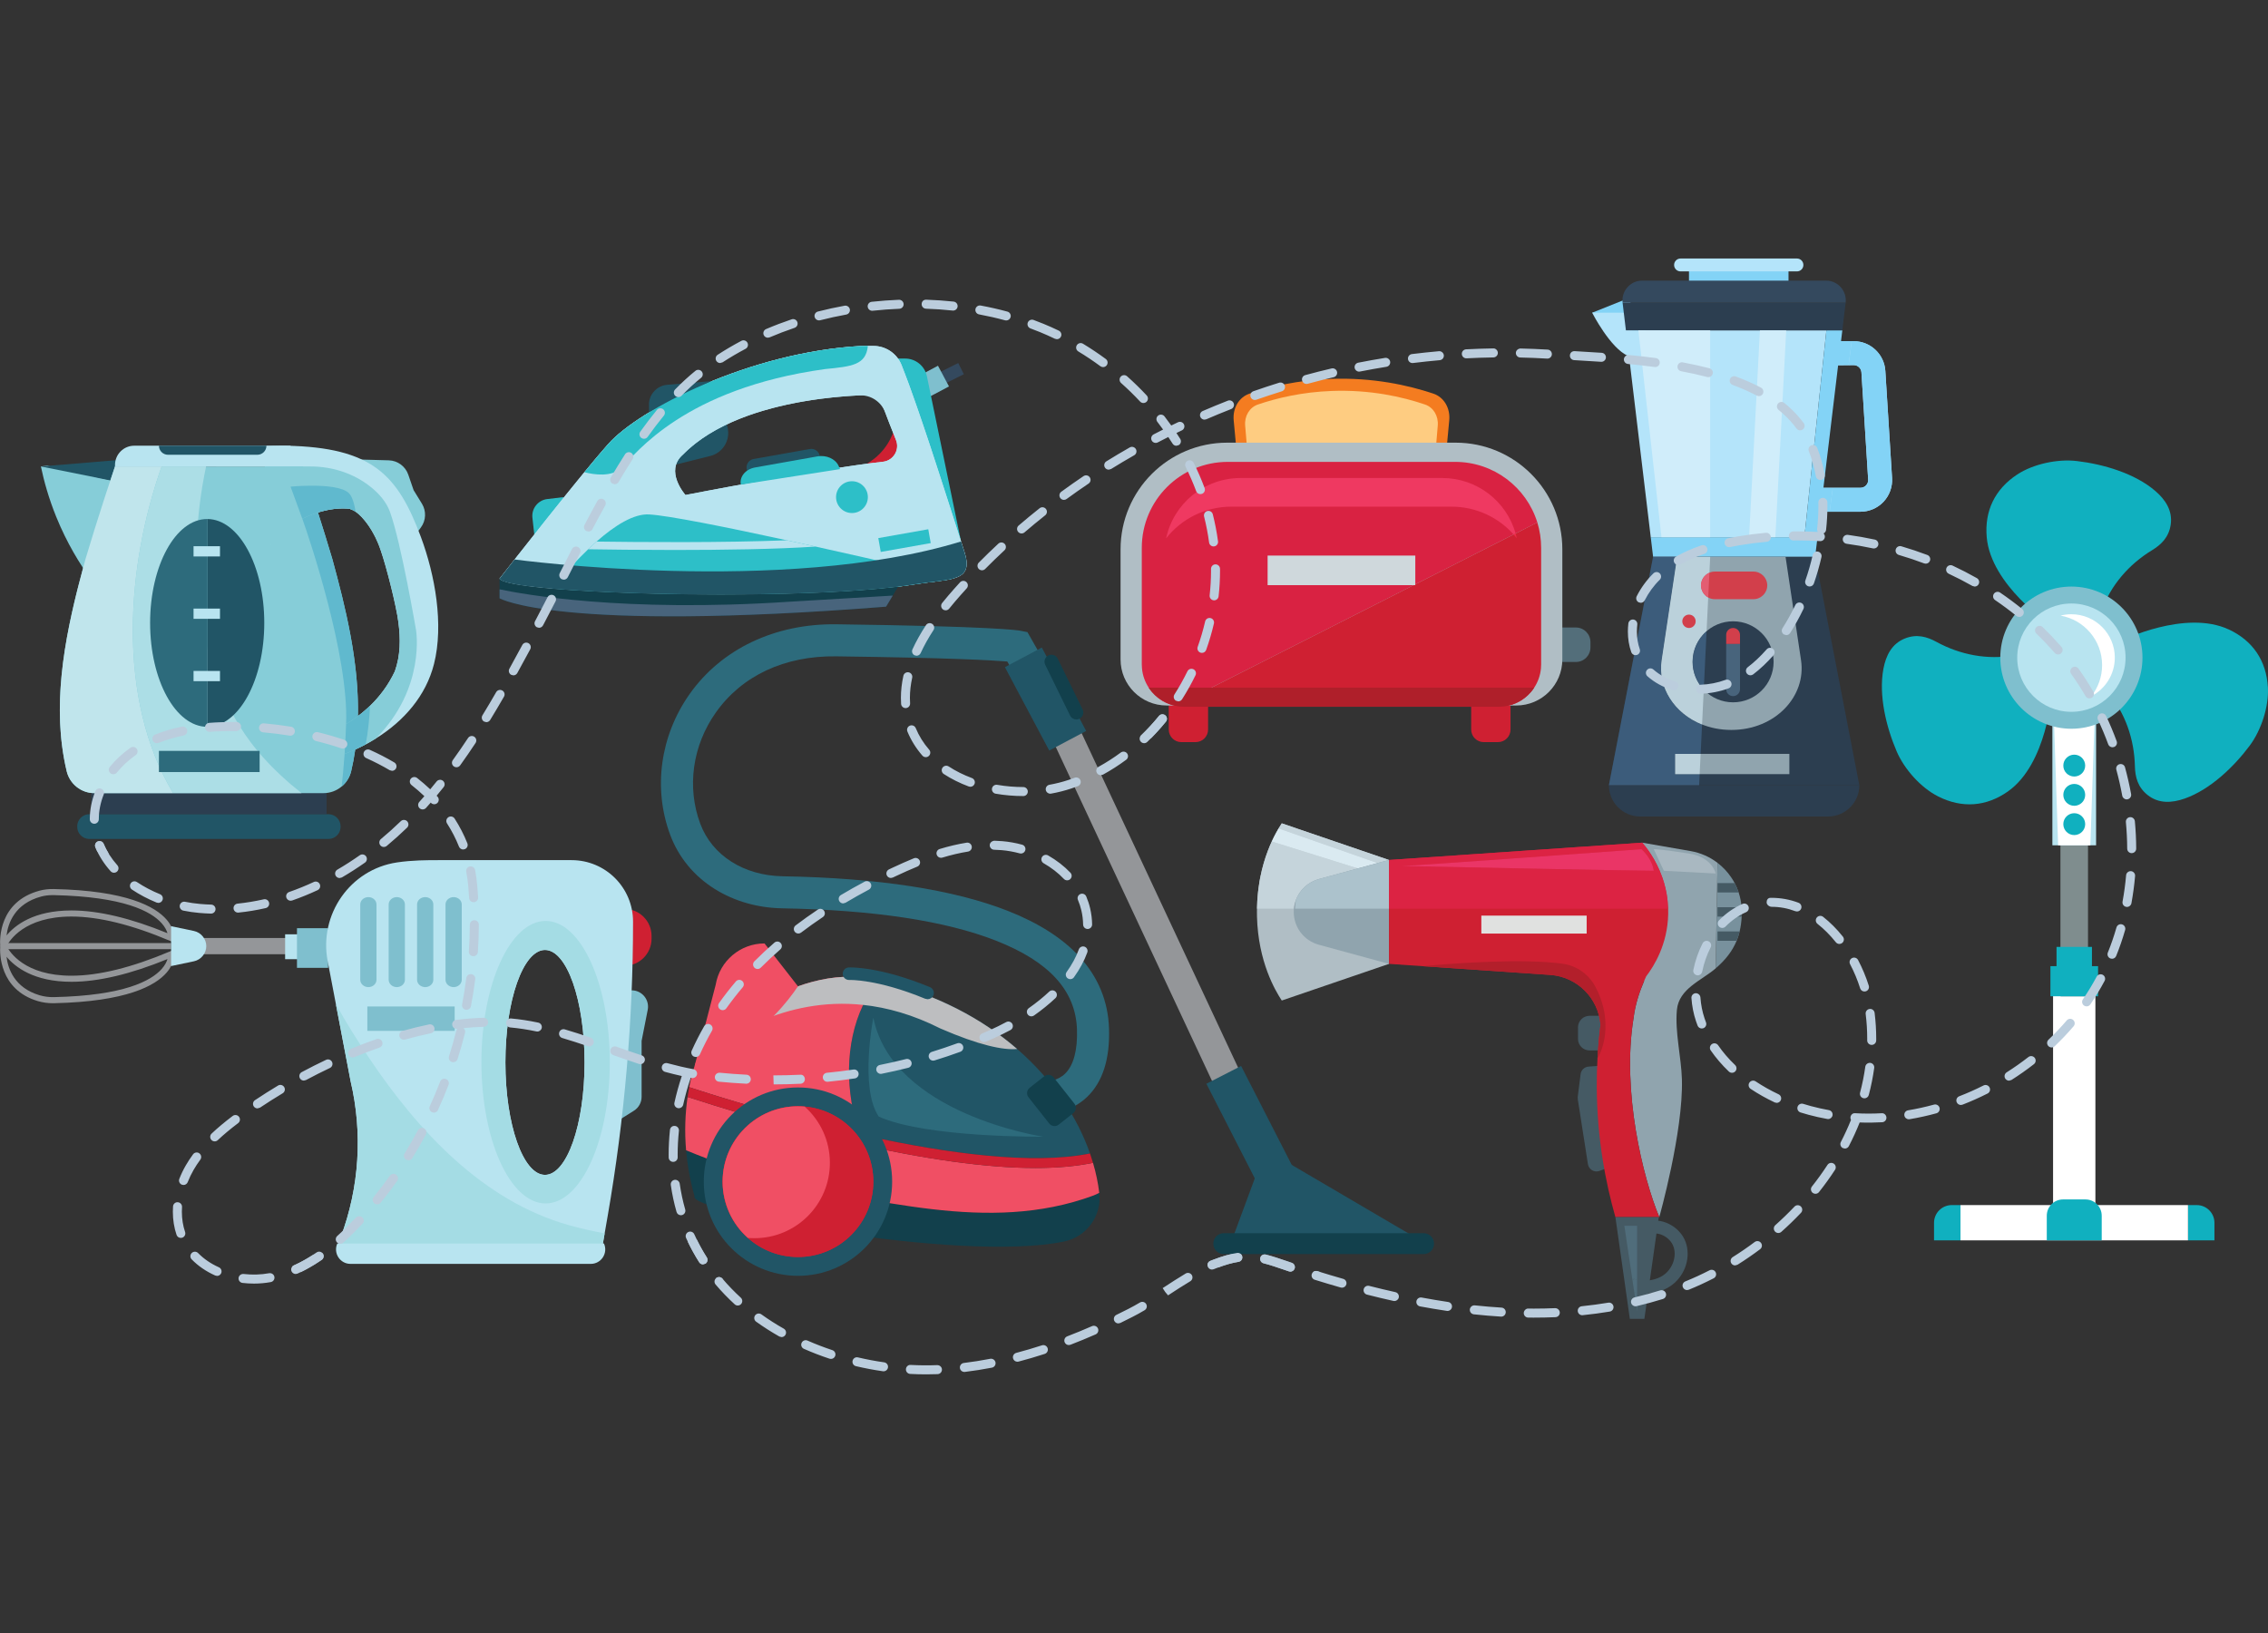 <?xml version="1.0" encoding="UTF-8" standalone="no"?><!DOCTYPE svg PUBLIC "-//W3C//DTD SVG 1.1//EN" "http://www.w3.org/Graphics/SVG/1.1/DTD/svg11.dtd"><svg width="100%" height="100%" viewBox="0 0 1000 720" version="1.1" xmlns="http://www.w3.org/2000/svg" xmlns:xlink="http://www.w3.org/1999/xlink" xml:space="preserve" xmlns:serif="http://www.serif.com/" style="fill-rule:evenodd;clip-rule:evenodd;stroke-linejoin:round;stroke-miterlimit:1.414;"><rect x="0" y="0" width="1000" height="720" fill="#333333" stroke="none"/><g><g><path d="M47.913,376.34c-1.771,-0.262 -3.436,-0.541 -4.987,-0.833c-0.309,-0.638 -0.6,-1.28 -0.867,-1.927c-0.422,-1.014 0.06,-2.177 1.074,-2.595c0.249,-0.101 0.503,-0.152 0.756,-0.152c0.778,0 1.522,0.461 1.839,1.23c0.604,1.454 1.331,2.887 2.185,4.277Z" style="fill:url(#_Radial1);"/><g><path d="M157.839,202.585l13.655,0.376c3.872,0.148 7.26,2.654 8.524,6.319l2.346,6.82l3.669,5.972c1.999,3.25 1.825,7.388 -0.432,10.465l-4.488,6.106l-12.463,-18.126l-10.811,-17.932Z" style="fill:#86cdd8;fill-rule:nonzero;"/><path d="M20.856,205.307l-2.827,0.35c1.357,6.497 3.457,14.074 6.775,22.247c4.712,11.623 10.426,20.853 15.421,27.703c3.888,-14.381 7.776,-28.759 11.665,-43.136l-31.034,-7.164Z" style="fill:#86cdd8;fill-rule:nonzero;"/><path d="M54.966,202.585l-36.937,3.072l33.861,6.813l3.076,-9.885Z" style="fill:#215566;fill-rule:nonzero;"/><path d="M119.51,239.679l0.012,-0.038l0.026,0.287l-0.038,-0.249Z" style="fill:#b8e4f0;fill-rule:nonzero;"/><path d="M119.554,240.122l-0.008,-0.195l0.072,0.085l-0.064,0.11Z" style="fill:#b8e4f0;fill-rule:nonzero;"/><path d="M191.349,292.805c-3.546,13.938 -13.149,25.045 -25.645,32.813c-7.324,4.568 -15.658,7.979 -24.327,10.121l-2.096,-10.489c-2.67,0.38 23.283,-4.704 34.854,-29.351l0.013,-0.038l0.038,-0.064l-0.038,0.051l0,0.013l-0.013,0c2.438,-6.885 2.489,-14.087 1.526,-21.486c-0.846,-6.894 -5.181,-24.192 -7.743,-31.579c-3.668,-11.131 -10.38,-17.606 -13.109,-18.147l-0.863,-0.542l0.161,0.186l-0.013,0c-16.82,-1.614 -33.649,11.733 -34.57,15.351l-2.663,-33.98l-2.388,-8.845c3.03,-0.194 8.668,-0.355 11.698,-0.304c37.931,0.748 49.135,12.758 59.379,40.174c6.268,16.841 10.206,38.658 5.799,56.116Z" style="fill:#b8e4f0;fill-rule:nonzero;"/><rect x="40.225" y="340.408" width="103.775" height="18.578" style="fill:#2c3e50;"/><path d="M144.827,358.988l-105.433,0c-2.953,0 -5.346,2.396 -5.346,5.35l0,0.22c0,2.954 2.393,5.346 5.346,5.346l105.433,0c2.953,0 5.346,-2.392 5.346,-5.346l0,-0.22c0,-2.954 -2.393,-5.35 -5.346,-5.35Z" style="fill:#215566;fill-rule:nonzero;"/><path d="M157.814,315.756c-0.114,4.911 -0.486,9.825 -1.175,14.698c-0.452,3.2 -1.057,6.39 -1.804,9.568c-0.643,2.718 -2.143,5.072 -4.189,6.746c-2.189,1.846 -4.995,2.928 -8.025,2.928l-101.007,0c-5.824,0 -10.87,-4.014 -12.214,-9.674c-7.434,-31.345 0.296,-64.344 8.321,-93.606c4.337,-14.542 8.745,-28.172 12.979,-40.754l82.834,0c0.935,2.781 1.881,5.613 2.832,8.495c1.268,3.842 2.549,7.768 3.829,11.795c2.105,6.597 4.222,13.419 6.314,20.464c5.972,21.79 11.795,45.639 11.305,69.34l0,0Z" style="fill:#86cdd8;fill-rule:nonzero;"/><path d="M28.269,334.632c-5.164,-28.286 1.209,-57.654 8.36,-84.212l0.004,0c-7.155,26.558 -13.524,55.926 -8.364,84.212Z" style="fill:#46c4d6;fill-rule:nonzero;"/><path d="M36.633,250.414l-0.004,0c0.363,-1.339 0.727,-2.675 1.09,-3.997c1.297,-4.35 2.599,-8.614 3.901,-12.794c-1.302,4.18 -2.604,8.444 -3.901,12.789c-0.363,1.327 -0.727,2.663 -1.086,4.002Z" style="fill:#c0e5ec;fill-rule:nonzero;"/><path d="M55.148,205.662l-1.141,0l0,-0.004l1.112,0c0.008,0 0.021,0.004 0.029,0.004Z" style="fill:#58c7d7;fill-rule:nonzero;"/><path d="M71.263,205.662l-16.115,0c-0.008,0 -0.021,-0.004 -0.029,-0.004l16.144,0l0,0.004Z" style="fill:#46c4d6;fill-rule:nonzero;"/><path d="M54.007,205.662l-3.309,0c0.004,0 0.004,-0.004 0.004,-0.004l3.305,0l0,0.004Z" style="fill:#317f9a;fill-rule:nonzero;"/><path d="M76.342,349.695l-34.726,0c-5.824,0 -10.875,-4.015 -12.218,-9.678c-0.428,-1.792 -0.803,-3.588 -1.129,-5.388c-5.16,-28.287 1.209,-57.655 8.364,-84.213c0.359,-1.339 0.723,-2.675 1.086,-4.002c1.297,-4.345 2.599,-8.609 3.901,-12.789c3.055,-9.804 6.107,-19.14 9.078,-27.965l20.565,0c-7.752,21.905 -12.688,47.203 -12.696,72.197c-0.005,25.586 5.16,50.855 17.775,71.837l0,0.001Z" style="fill:#c0e5ec;fill-rule:nonzero;"/><rect x="71.263" y="205.657" width="19.606" height="0.004" style="fill:#3ab0c8;"/><path d="M132.953,349.695l-56.611,0c-12.615,-20.983 -17.78,-46.252 -17.775,-71.838c0.008,-24.993 4.944,-50.292 12.695,-72.196l19.606,0c-9.222,43.175 -4.51,95.056 24.833,127.919c5.275,5.929 11.086,11.229 17.252,16.114l0,0.001Z" style="fill:#acdee6;fill-rule:nonzero;"/><path d="M128.119,196.512l-68.921,0c-4.687,0 -8.49,3.799 -8.49,8.49l0,0.643l77.411,0.034l0,-9.167l0,0Z" style="fill:#b8e4f0;fill-rule:nonzero;"/><path d="M91.354,228.836c-13.904,0 -25.171,20.51 -25.171,45.803c0,25.303 11.267,45.813 25.171,45.813l0.136,-0.008l0,-91.604l-0.136,-0.004l0,0Z" style="fill:#2d6b7c;fill-rule:nonzero;"/><path d="M116.524,274.637c0,-25.209 -11.195,-45.664 -25.036,-45.8l0,91.604c13.841,-0.135 25.036,-20.586 25.036,-45.804l0,0Z" style="fill:#215566;fill-rule:nonzero;"/><path d="M70.076,196.512l47.401,0c0,2.21 -1.792,3.998 -4.002,3.998l-39.398,0c-2.21,0 -4.001,-1.788 -4.001,-3.998Z" style="fill:#215566;fill-rule:nonzero;"/><rect x="85.337" y="240.83" width="11.656" height="4.514" style="fill:#b8e4f0;"/><rect x="85.337" y="268.33" width="11.656" height="4.514" style="fill:#b8e4f0;"/><rect x="85.337" y="295.823" width="11.656" height="4.514" style="fill:#b8e4f0;"/><path d="M119.51,239.679l0.012,-0.038l0.026,0.287l-0.038,-0.249Z" style="fill:#b8e4f0;fill-rule:nonzero;"/><path d="M119.554,240.122l-0.008,-0.195l0.072,0.085l-0.064,0.11Z" style="fill:#b8e4f0;fill-rule:nonzero;"/><path d="M165.702,325.618c-1.441,0.9 -2.929,1.763 -4.459,2.561c-1.5,0.811 -3.038,1.564 -4.606,2.278c-1.535,0.701 -3.111,1.352 -4.699,1.957c-3.432,1.331 -6.965,2.438 -10.562,3.326l-2.096,-10.489c-1.403,0.194 5.135,-1.121 13.32,-6.01c1.691,-1.01 3.437,-2.168 5.212,-3.483c1.783,-1.344 3.579,-2.856 5.337,-4.556c4.129,-3.976 8.03,-9.002 10.984,-15.303l0,-0.013l0.013,-0.025l-0.013,0c2.439,-6.885 2.489,-14.086 1.526,-21.486c-0.845,-6.893 -5.181,-24.191 -7.743,-31.579c-2.954,-8.95 -7.865,-14.897 -11.106,-17.162c-0.786,-0.541 -1.475,-0.875 -2.003,-0.985l-0.862,-0.541l0.148,0.186c-4.755,-0.456 -9.505,0.283 -13.9,1.661c-2.426,0.765 -4.742,1.712 -6.898,2.768c-7.717,3.795 -13.257,8.892 -13.773,10.921l-2.662,-33.979l20.095,0c9.628,0 19.094,3.064 26.591,9.099c3.61,2.903 6.801,6.525 8.386,10.882c4.928,13.546 11.486,52.029 11.486,52.029c0,0 4.535,25.574 -17.716,47.943Z" style="fill:#86cdd8;fill-rule:nonzero;"/><path d="M150.647,346.766c0.367,-3.449 0.883,-8.423 1.293,-14.357c1.589,-0.604 3.165,-1.255 4.699,-1.957l0,0.005c-0.452,3.199 -1.056,6.39 -1.804,9.563c-0.364,1.539 -1.002,2.959 -1.86,4.206c-0.655,0.959 -1.441,1.813 -2.328,2.54Z" style="fill:#60b9ce;fill-rule:nonzero;"/><path d="M152.601,319.235c1.247,-29.981 -16.211,-81.985 -19.305,-90.517c2.155,-1.057 4.471,-2.004 6.897,-2.769c2.105,6.597 4.222,13.419 6.314,20.464c5.739,20.937 11.339,43.779 11.335,66.563c0,0.926 -0.013,1.851 -0.029,2.777c-1.775,1.314 -3.521,2.472 -5.212,3.482l0,0Z" style="fill:#60b9ce;fill-rule:nonzero;"/><path d="M151.937,332.412c0.291,-3.997 0.464,-8.448 0.663,-13.173c1.691,-1.01 3.436,-2.168 5.211,-3.482c1.783,-1.345 3.579,-2.857 5.337,-4.556c-0.279,5.883 -0.883,11.635 -1.906,16.976c-1.5,0.812 -3.038,1.564 -4.606,2.278c-1.534,0.702 -3.111,1.353 -4.699,1.957Zm-18.642,-103.69c-3.411,-9.416 -5.182,-14.158 -5.182,-14.158c0,0 3.643,-0.355 8.25,-0.406c0.41,-0.004 0.832,-0.008 1.255,-0.008c6.17,0 13.532,0.621 16.225,3.296c1.416,1.404 2.354,4.493 2.966,8.186c-0.786,-0.54 -1.474,-0.875 -2.003,-0.984l-0.862,-0.542l0.148,0.186c-0.951,-0.092 -1.902,-0.134 -2.853,-0.134c-3.791,0 -7.531,0.692 -11.047,1.796c-2.426,0.765 -4.742,1.712 -6.897,2.768Z" style="fill:#60b9ce;fill-rule:nonzero;"/><rect x="70.076" y="331.065" width="44.397" height="9.344" style="fill:#2d6b7c;"/></g><path d="M132.624,560.878c-2.071,-0.761 -3.377,-1.564 -3.795,-2.397c0.189,-0.232 0.435,-0.427 0.726,-0.558c2.709,-1.212 5.452,-2.708 8.182,-4.471c1.357,-0.313 2.853,-0.613 4.48,-0.9c0.046,0.055 0.093,0.11 0.135,0.173c0.622,0.904 0.393,2.143 -0.511,2.769c-2.274,1.563 -4.568,2.966 -6.859,4.187c-0.786,0.423 -1.573,0.82 -2.358,1.197Z" style="fill:url(#_Radial2);"/><g><rect x="86.185" y="413.569" width="51.627" height="7.155" style="fill:#949699;"/><rect x="125.715" y="411.943" width="8.055" height="10.967" style="fill:#b8e4f0;"/><rect x="130.941" y="409.248" width="13.748" height="17.484" style="fill:#7fbfce;"/><path d="M23.189,394.661c-1.787,0 -3.482,0.211 -5.041,0.633c-11.661,3.141 -14.602,11.758 -15.266,17.147c3.732,-4.514 11.994,-11.019 28.625,-11.019c11.867,0 26.101,3.374 42.334,10.03c-0.334,-1.141 -1.04,-2.68 -2.548,-4.378c-4.709,-5.292 -16.779,-11.741 -47.567,-12.409l-0.537,-0.004Zm-20.311,27.166c0.642,5.279 3.466,13.685 14.572,16.989c1.999,0.592 4.167,0.871 6.39,0.82c30.712,-0.676 42.757,-7.125 47.453,-12.408c1.508,-1.694 2.214,-3.233 2.548,-4.374c-16.233,6.652 -30.467,10.025 -42.334,10.025c-16.601,0.003 -24.889,-6.538 -28.629,-11.052Zm20.455,20.502c-2.316,0 -4.552,-0.322 -6.648,-0.939c-17.082,-5.076 -16.77,-21.363 -16.6,-24.026l-0.085,-0.203l0.085,-0.211c-0.195,-2.701 -0.63,-19.398 17.365,-24.251c1.948,-0.523 4.083,-0.76 6.289,-0.714c32.03,0.689 44.705,7.705 49.705,13.47c3.761,4.34 3.351,8.122 3.334,8.279l-0.216,1.77l-1.643,-0.692c-16.783,-7.105 -31.389,-10.702 -43.412,-10.702c-20.73,0 -27.315,10.553 -28.578,13.047c1.268,2.493 7.848,13.042 28.578,13.042c12.023,0 26.629,-3.605 43.412,-10.705l1.643,-0.693l0.216,1.767c0.017,0.16 0.427,3.943 -3.33,8.278c-4.991,5.761 -17.64,12.772 -49.549,13.474l-0.566,0.009Z" style="fill:#949699;fill-rule:nonzero;"/><rect x="1.45" y="415.809" width="74.01" height="2.688" style="fill:#949699;"/><path d="M278.508,436.641c4.548,0 7.958,4.149 7.083,8.608l-2.696,13.689l0,24.656c0,2.485 -1.272,4.792 -3.372,6.115l-13.723,8.617l4.531,-56.391l8.177,-5.294Z" style="fill:#7fbfce;fill-rule:nonzero;"/><path d="M275.352,425.816l-0.833,0l0,-25.057l0.833,0c6.593,0 11.931,5.342 11.931,11.931l0,1.196c0,6.588 -5.338,11.93 -11.931,11.93Z" style="fill:#cf2032;fill-rule:nonzero;"/><path d="M271.196,387.17c-4.907,-4.893 -11.686,-7.932 -19.166,-7.932l-58.728,0c-4.987,0 -11.495,0 -18.287,1.014c-20.666,3.081 -34.46,22.995 -30.539,43.518l3.623,18.937l6.478,33.929c5.406,22.889 3.888,46.877 -4.365,68.904l-1.019,2.73l0.008,0.144l116.619,0l0.009,-0.144l0.773,-4.467l1.37,-7.869c7.421,-42.804 11.152,-86.161 11.152,-129.602c0,-7.48 -3.034,-14.255 -7.928,-19.162l0,0Zm-48.356,81.263c0,-27.386 7.814,-49.587 17.454,-49.587c9.644,0 17.454,22.201 17.454,49.587c0,27.386 -7.81,49.582 -17.454,49.582c-9.64,0 -17.454,-22.196 -17.454,-49.582Z" style="fill:#b8e4f0;fill-rule:nonzero;"/><path d="M266.597,543.803l-0.773,4.467l-0.009,0.143l-116.619,0l-0.008,-0.143l1.018,-2.73c8.254,-22.027 9.771,-46.015 4.366,-68.904l-6.479,-33.929c4.509,8.165 9.488,16.081 14.665,23.794c21.372,31.882 50.059,63.034 88.164,73.705c5.151,1.442 10.391,2.612 15.674,3.597l0.001,0Z" style="fill:#a4dce4;fill-rule:nonzero;"/><path d="M260.486,557.253l-105.951,0c-4.62,0 -7.704,-4.767 -5.811,-8.981l117.578,0c1.889,4.214 -1.196,8.981 -5.815,8.981l-0.001,0Z" style="fill:#b8e4f0;fill-rule:nonzero;"/><path d="M162.419,395.54c-1.978,0 -3.58,1.449 -3.58,3.241l0,33.201c0,1.788 1.602,3.242 3.58,3.242c1.978,0 3.579,-1.454 3.579,-3.242l0,-33.201c0,-1.792 -1.601,-3.241 -3.579,-3.241Z" style="fill:#7fbfce;fill-rule:nonzero;"/><path d="M174.951,395.54c-1.973,0 -3.579,1.449 -3.579,3.241l0,33.201c0,1.788 1.606,3.242 3.579,3.242c1.978,0 3.58,-1.454 3.58,-3.242l0,-33.201c0,-1.792 -1.602,-3.241 -3.58,-3.241Z" style="fill:#7fbfce;fill-rule:nonzero;"/><path d="M187.477,395.54c-1.977,0 -3.579,1.449 -3.579,3.241l0,33.201c0,1.788 1.602,3.242 3.579,3.242c1.978,0 3.584,-1.454 3.584,-3.242l0,-33.201c0,-1.792 -1.606,-3.241 -3.584,-3.241Z" style="fill:#7fbfce;fill-rule:nonzero;"/><path d="M200.009,395.54c-1.978,0 -3.58,1.449 -3.58,3.241l0,33.201c0,1.788 1.602,3.242 3.58,3.242c1.978,0 3.584,-1.454 3.584,-3.242l0,-33.201c0,-1.792 -1.606,-3.241 -3.584,-3.241Z" style="fill:#7fbfce;fill-rule:nonzero;"/><path d="M240.293,518.012c-9.64,0 -17.454,-22.196 -17.454,-49.582c0,-27.386 7.814,-49.586 17.454,-49.586c9.644,0 17.454,22.2 17.454,49.586c0,27.386 -7.81,49.582 -17.454,49.582Zm0.279,-111.965c-15.628,0 -28.303,27.88 -28.303,62.277c0,34.402 12.675,62.282 28.303,62.282c15.629,0 28.295,-27.88 28.295,-62.282c0,-34.397 -12.666,-62.277 -28.295,-62.277Z" style="fill:#a4dce4;fill-rule:nonzero;"/><path d="M85.48,423.843l-10.038,2.104l0,-17.589l10.038,2.104c3.279,0.685 5.477,3.626 5.477,6.691c0,3.06 -2.198,6.005 -5.477,6.69Z" style="fill:#b8e4f0;fill-rule:nonzero;"/><rect x="161.97" y="443.757" width="38.493" height="10.76" style="fill:#7fbfce;"/></g><path d="M507.454,325.548c-1.666,-0.274 -3.238,-0.562 -4.7,-0.853c0.093,-0.157 0.207,-0.301 0.343,-0.432c2.772,-2.662 5.431,-5.553 7.903,-8.587c0.388,-0.486 0.959,-0.736 1.538,-0.736c0.439,0 0.887,0.148 1.255,0.449c0.854,0.692 0.985,1.944 0.288,2.793c-2.092,2.569 -4.315,5.042 -6.627,7.366Z" style="fill:url(#_Radial3);"/><g><path d="M635.455,223.237l-87.956,0l-3.546,-37.93c-0.499,-5.355 2.32,-10.19 6.995,-11.758c9.331,-3.131 21.422,-5.958 35.711,-6.491c18.667,-0.693 34.212,2.768 45.344,6.496c4.673,1.568 7.497,6.402 6.994,11.757l-3.542,37.926l0,0Z" style="fill:#f47c20;fill-rule:nonzero;"/><path d="M631.014,222.377l-79.085,0l-2.916,-34.739c-0.355,-4.244 1.935,-8.034 5.651,-9.298c8.418,-2.861 19.445,-5.485 32.529,-5.967c17.027,-0.63 31.143,2.594 41.117,5.98c3.706,1.259 5.976,5.055 5.621,9.289l-2.916,34.735l-0.001,0Z" style="fill:#fecc81;fill-rule:nonzero;"/><path d="M527.122,327.206l-6.251,0c-3.068,0 -5.549,-2.481 -5.549,-5.545l0,-18.46l17.341,0l0,18.46c0,3.064 -2.481,5.545 -5.541,5.545Z" style="fill:#cf2032;fill-rule:nonzero;"/><path d="M660.469,327.206l-6.247,0c-3.064,0 -5.549,-2.481 -5.549,-5.545l0,-18.46l17.344,0l0,18.46c0,3.064 -2.485,5.545 -5.548,5.545Z" style="fill:#cf2032;fill-rule:nonzero;"/><path d="M694.819,291.875l-18.342,0l0,-15.206l18.342,0c3.555,0 6.437,2.882 6.437,6.432l0,2.342c0,3.55 -2.882,6.432 -6.437,6.432Z" style="fill:#536e7a;fill-rule:nonzero;"/><path d="M668.554,311.056l-154.169,0c-11.221,0 -20.312,-9.095 -20.312,-20.312l0,-48.53c0,-25.978 21.064,-47.041 47.042,-47.041l100.708,0c25.978,0 47.037,21.063 47.037,47.041l0,48.53c0,11.217 -9.09,20.312 -20.306,20.312l0,0Z" style="fill:#b0bec5;fill-rule:nonzero;"/><path d="M641.598,203.645l-100.246,0c-20.945,0 -37.921,16.973 -37.921,37.918l0,51.412c0,0.592 0.029,1.167 0.088,1.741c0.279,3.103 1.336,5.981 2.963,8.457c0.435,0.676 0.925,1.327 1.453,1.945c2.638,3.068 6.256,5.265 10.372,6.111l159.528,-80.877c-4.785,-15.469 -19.196,-26.706 -36.237,-26.706l0,-0.001Z" style="fill:#d92242;fill-rule:nonzero;"/><path d="M518.304,311.226c1.212,0.249 2.467,0.385 3.761,0.385l138.811,0c5.658,0 10.722,-2.519 14.132,-6.496c0.533,-0.617 1.019,-1.268 1.454,-1.944c1.64,-2.476 2.683,-5.355 2.967,-8.457c0.059,-0.575 0.084,-1.15 0.084,-1.741l0,-51.412c0,-3.906 -0.592,-7.671 -1.682,-11.212l-159.527,80.877l0,0Z" style="fill:#cf2032;fill-rule:nonzero;"/><path d="M514.167,237.332c3.228,-15.194 16.718,-26.575 32.867,-26.575l88.882,0c15.388,0 28.358,10.333 32.343,24.445l-0.883,0.448c-6.719,-7.523 -16.503,-12.261 -27.39,-12.261l-97.018,0c-11.681,0 -22.082,5.452 -28.801,13.943l0,0Z" style="fill:#ef3961;fill-rule:nonzero;"/><path d="M668.788,237.332c-0.453,-0.575 -0.926,-1.137 -1.412,-1.682l0.883,-0.448c0.199,0.701 0.377,1.411 0.529,2.13l0,0Z" style="fill:#ee2b49;fill-rule:nonzero;"/><rect x="558.911" y="244.955" width="65.122" height="13.042" style="fill:#cfd8dc;"/><path d="M676.461,303.173c-0.435,0.676 -0.921,1.327 -1.454,1.945c-3.41,3.976 -8.473,6.495 -14.132,6.495l-138.81,0c-5.655,0 -10.719,-2.519 -14.133,-6.495c-0.529,-0.618 -1.019,-1.269 -1.454,-1.945l169.983,0Z" style="fill:#af1f2a;fill-rule:nonzero;"/></g><g><path d="M400.19,196.931l-5.963,-7.346c-0.748,2.27 -2.096,5.38 -4.59,8.495c-4.936,6.158 -11.263,8.44 -13.997,9.247c9.483,1.619 18.967,3.233 28.455,4.852l-3.905,-15.248Z" style="fill:#cf2032;fill-rule:nonzero;"/><path d="M400.045,177.405l-2.456,-4.928l24.918,-12.408l2.455,4.932l-24.917,12.404Z" style="fill:#34495e;fill-rule:nonzero;"/><path d="M401.24,179.501l-4.844,-9.12l17.176,-9.129l4.847,9.125l-17.179,9.124Z" style="fill:#7fbfce;fill-rule:nonzero;"/><path d="M395.939,158.088l3.145,0c4.653,0 8.668,3.266 9.61,7.826l15.041,72.823l-24.917,-48.116l-2.879,-32.533l0,0Z" style="fill:#2dbfc8;fill-rule:nonzero;"/><path d="M248.39,219.189l-7.087,0.845c-4.078,0.486 -7.007,4.171 -6.551,8.253l0.901,8.115l12.737,-3.098l0,-14.115Z" style="fill:#2dbfc8;fill-rule:nonzero;"/><path d="M332.944,209.892c-1.8,0 -3.398,-1.289 -3.723,-3.123c-0.368,-2.058 1.01,-4.027 3.068,-4.391l24.778,-4.404c2.062,-0.367 4.024,1.006 4.391,3.064c0.368,2.062 -1.006,4.028 -3.064,4.392l-24.783,4.403l-0.667,0.059Z" style="fill:#215566;fill-rule:nonzero;"/><path d="M298.113,204.795l15.049,-3.748c5.574,-1.387 8.981,-7.02 7.624,-12.603l-1.602,-6.58l-21.071,19.208l0,3.723Z" style="fill:#215566;fill-rule:nonzero;"/><path d="M302.225,218.246c0,0 -9.45,-10.604 -1.108,-17.809c27.002,-27.564 86.372,-26.292 86.372,-26.292c0,0 2.696,7.823 7.565,19.843c1.75,4.319 -1.129,9.103 -5.761,9.606c-26.456,2.869 -87.068,14.652 -87.068,14.652l0,0Zm95.267,-57.354c-2.037,-5.059 -6.939,-8.372 -12.391,-8.372l-4.919,0c-49.562,2.544 -98.429,27.986 -112,43.238c-13.57,15.253 -47.917,59.379 -47.917,59.379c2.595,6.842 134.419,10.363 182.763,2.544c16.517,-2.671 26.715,-0.845 22.049,-14.842c-3.753,-11.259 -18.972,-60.499 -27.585,-81.947l0,0Z" style="fill:#b8e4f0;fill-rule:nonzero;"/><path d="M389.284,203.595c-26.452,2.866 -87.06,14.652 -87.06,14.652c0,0 -9.454,-10.603 -1.108,-17.809c20.692,-21.127 60.406,-25.315 77.827,-26.118c5.004,-0.233 9.572,2.789 11.339,7.476c1.217,3.237 2.818,7.379 4.767,12.197c1.75,4.315 -1.129,9.103 -5.764,9.602l-0.001,0Zm35.788,39.245c-0.351,-1.057 -0.795,-2.439 -1.34,-4.104l-0.194,-0.6c-0.436,-1.361 -0.93,-2.895 -1.467,-4.577c-5.976,-18.663 -17.509,-55.042 -24.584,-72.666c-2.033,-5.059 -6.944,-8.372 -12.396,-8.372l-4.914,0c-49.562,2.544 -98.429,27.986 -112,43.243c-2.785,3.131 -6.454,7.489 -10.523,12.437c-10.287,12.498 -23.122,28.739 -30.771,38.472c-1.378,1.758 -2.583,3.301 -3.576,4.573c-1.923,2.451 -3.047,3.896 -3.047,3.896c0.655,1.72 9.5,3.238 23.143,4.408c40.534,3.482 123.448,3.985 159.617,-1.868c7.438,-1.204 13.591,-1.492 17.687,-2.734c5.003,-1.501 6.93,-4.413 4.365,-12.108l0,0Z" style="fill:#b8e4f0;fill-rule:nonzero;"/><path d="M360.425,201.224l-27.479,4.882c-4.213,0.748 -6.978,4.065 -6.297,7.556l43.771,-6.826l-0.693,-1.483c-1.429,-3.073 -5.38,-4.826 -9.302,-4.129Z" style="fill:#2dbfc8;fill-rule:nonzero;"/><path d="M286.144,178.398l0,3.465l27.788,-13.845l-19.745,1.644c-4.548,0.376 -8.043,4.176 -8.043,8.736Z" style="fill:#215566;fill-rule:nonzero;"/><path d="M420.712,254.95c-4.095,1.242 -10.249,1.53 -17.687,2.734c-36.168,5.854 -119.083,5.351 -159.616,1.868c4.636,-5.638 10.16,-11.871 15.92,-17.378c1.217,-1.166 2.451,-2.299 3.689,-3.393c8.119,-7.147 16.415,-12.332 23.131,-11.965c8.541,0.465 34.118,5.608 60.76,11.394c4.231,0.913 8.482,1.851 12.704,2.781c28.895,6.394 56.086,12.776 61.099,13.959Z" style="fill:#2dbfc8;fill-rule:nonzero;"/><path d="M395.939,258.682c0,0 -1.018,1.763 -2.295,3.914c-0.938,1.597 -2.037,3.423 -2.958,4.89c-144.981,11.398 -170.423,-3.698 -170.423,-3.698l0,-8.648c2.481,6.526 122.704,10.034 175.668,3.542l0.008,0Z" style="fill:#12404c;fill-rule:nonzero;"/><path d="M425.077,242.842c-0.351,-1.057 -0.795,-2.439 -1.34,-4.104c-78.139,23.988 -196.849,7.937 -196.849,7.937c-1.378,1.758 -2.583,3.301 -3.576,4.573c-1.914,2.439 -3.035,3.883 -3.043,3.896l-0.004,0c2.481,6.525 122.704,10.033 175.672,3.538c2.519,-0.308 4.894,-0.643 7.088,-0.998c16.524,-2.671 26.718,-0.845 22.052,-14.842l0,0Z" style="fill:#215566;fill-rule:nonzero;"/><path d="M382.655,152.521c-0.837,8.364 -6.872,9.04 -18.947,10.215c-61.965,8.609 -83.303,37.178 -89.498,43.374c-4.43,4.425 -12.379,3.17 -16.55,2.092c4.069,-4.949 7.738,-9.306 10.523,-12.438c13.571,-15.256 62.438,-40.698 112,-43.243l2.472,0l0,0Z" style="fill:#2dbfc8;fill-rule:nonzero;"/><path d="M382.655,219.189c0,3.875 -3.141,7.011 -7.012,7.011c-3.876,0 -7.011,-3.136 -7.011,-7.011c0,-3.872 3.135,-7.012 7.011,-7.012c3.871,0 7.012,3.14 7.012,7.012Z" style="fill:#2dbfc8;fill-rule:nonzero;"/><path d="M388.341,243.354l-1.082,-6.102l22.036,-3.901l1.077,6.103l-22.031,3.9Z" style="fill:#2dbfc8;fill-rule:nonzero;"/><path d="M359.608,240.989c-17.188,1.174 -41.151,1.5 -62.202,1.5c-15.619,0 -29.642,-0.178 -38.082,-0.317c1.217,-1.166 2.451,-2.299 3.689,-3.394c18.774,0.262 56.078,0.562 83.891,-0.57c4.23,0.912 8.482,1.851 12.704,2.781l0,0Z" style="fill:#b8e4f0;fill-rule:nonzero;"/><path d="M393.642,262.598c-0.938,1.597 -2.037,3.423 -2.958,4.89c-144.981,11.398 -170.423,-3.698 -170.423,-3.698l0,-3.952c10.012,2.126 54.468,10.3 127.607,5.482c18.777,-1.083 33.785,-1.978 45.774,-2.722Z" style="fill:#48647c;fill-rule:nonzero;"/></g><path d="M318.932,564.243c-1.145,-0.182 -2.252,-0.368 -3.334,-0.558c0.047,-0.047 0.093,-0.093 0.143,-0.135c0.372,-0.317 0.829,-0.474 1.285,-0.474c0.563,0 1.124,0.241 1.513,0.706c0.131,0.152 0.262,0.304 0.393,0.461l0,0Zm-8.963,-6.775c-0.66,0 -1.298,-0.325 -1.678,-0.921c-1.86,-2.92 -3.542,-5.963 -5.025,-9.07c1.221,-0.342 2.532,-0.68 3.926,-1.01c1.327,2.717 2.815,5.38 4.45,7.945c0.592,0.93 0.313,2.156 -0.604,2.748l-1.069,0.308Z" style="fill:url(#_Radial4);"/><path d="M578.831,561.01c0.376,-0.397 0.905,-0.63 1.454,-0.63c0.199,0 0.397,0.03 0.592,0.093c0.541,0.17 1.082,0.339 1.623,0.503c-1.213,0.017 -2.434,0.03 -3.669,0.034Zm-9.881,-0.347l-0.642,-0.11l-1.492,-0.511c-3.673,-1.259 -6.842,-2.345 -9.695,-3.051c-1.065,-0.262 -1.712,-1.344 -1.454,-2.405c0.229,-0.9 1.04,-1.509 1.932,-1.509c0.156,0 0.317,0.017 0.477,0.055c3.022,0.749 6.268,1.864 10.029,3.149l1.488,0.515c1.035,0.355 1.589,1.484 1.234,2.524c-0.279,0.823 -1.053,1.343 -1.877,1.343l0,0Zm-31.713,-1.863c-1.712,-0.229 -3.322,-0.473 -4.818,-0.731c-0.131,-0.888 0.351,-1.779 1.217,-2.13l1.09,-0.436c4.172,-1.614 7.586,-2.586 10.76,-3.072c0.098,-0.013 0.194,-0.021 0.292,-0.021c0.963,0 1.817,0.697 1.969,1.686c0.165,1.086 -0.574,2.096 -1.665,2.261c-2.607,0.401 -5.443,1.179 -8.845,2.443l0,0Z" style="fill:url(#_Radial5);"/><g><path d="M543.804,496.687l-80.501,-172.059l11.69,-5.468l80.496,172.058l-11.685,5.469l0,0Z" style="fill:#949699;fill-rule:nonzero;"/><path d="M338.878,521.606c-6.757,-1.23 -12.294,-4.916 -18.434,-7.371c-6.056,-2.497 -12.117,-4.581 -17.932,-7.079c0.558,6.488 1.741,13.262 3.719,20.295c-3.55,6.402 116.754,29.554 162.955,19.934c9.88,-2.053 16.672,-11.288 15.51,-21.312l-0.013,-0.148c-0.862,0.456 -1.737,0.87 -2.628,1.217c-46.7,17.201 -95.247,0.613 -143.177,-5.536l0,0Z" style="fill:#12404c;fill-rule:nonzero;"/><path d="M480.6,508.567c-26.296,5.329 -65.925,-0.456 -101.543,-8.436c-6.399,-18.362 -6.665,-39.954 1.512,-57.066c1.856,-3.884 4.151,-7.536 6.907,-10.866c25.631,6.145 45.811,17.142 61.001,30.306c16.136,13.972 26.655,30.396 32.124,46.062l-0.001,0Z" style="fill:#215566;fill-rule:nonzero;"/><path d="M380.567,443.067c-8.178,17.112 -7.912,38.704 -1.513,57.067c-33.307,-7.459 -63.085,-16.816 -75.18,-20.789c0.913,-4.903 2.142,-9.086 3.583,-12.666c7.959,-19.901 22.226,-21.038 24.098,-22.137c22.12,-12.966 39.668,-16.237 55.918,-12.34c-2.756,3.33 -5.051,6.981 -6.906,10.865l0,0Z" style="fill:#f04f64;fill-rule:nonzero;"/><path d="M481.922,512.692c-7.248,1.518 -15.692,2.283 -25.315,2.283c-21.44,0 -48.716,-3.77 -81.63,-11.301c-31.489,-7.211 -59.611,-16.035 -71.812,-20.02c-1.048,7.294 -1.374,15.15 -0.655,23.498c5.819,2.497 11.876,4.581 17.932,7.079c6.141,2.455 11.677,6.14 18.435,7.37c47.93,6.15 96.476,22.737 143.176,5.537c0.892,-0.347 1.763,-0.761 2.624,-1.222c-0.507,-4.264 -1.411,-8.701 -2.755,-13.224l0,0Z" style="fill:#f04f64;fill-rule:nonzero;"/><path d="M456.606,514.976c9.623,0 18.067,-0.765 25.316,-2.283c-0.398,-1.365 -0.837,-2.734 -1.323,-4.124c-50.88,10.316 -151.705,-21.013 -176.725,-29.225c-0.262,1.412 -0.507,2.853 -0.71,4.311c12.201,3.985 40.322,12.81 71.812,20.02c32.914,7.531 60.19,11.301 81.63,11.301l0,0Z" style="fill:#cf2032;fill-rule:nonzero;"/><path d="M393.365,520.998c0,22.931 -18.588,41.518 -41.523,41.518c-22.936,0 -41.527,-18.587 -41.527,-41.518c0,-22.94 18.591,-41.531 41.527,-41.531c22.935,0 41.523,18.591 41.523,41.531l0,0Z" style="fill:#215566;fill-rule:nonzero;"/><path d="M385.064,520.998c0,18.346 -14.876,33.222 -33.226,33.222c-18.355,0 -33.231,-14.876 -33.231,-33.222c0,-18.359 14.876,-33.235 33.231,-33.235c18.35,0 33.226,14.876 33.226,33.235Z" style="fill:#cf2032;fill-rule:nonzero;"/><path d="M385.064,520.991c0,18.359 -14.872,33.232 -33.231,33.232c-8.486,0 -16.233,-3.183 -22.103,-8.428c-6.825,-6.077 -11.119,-14.939 -11.119,-24.804c0,-18.349 14.877,-33.221 33.222,-33.221c0.998,0 1.983,0.038 2.951,0.134c16.972,1.484 30.28,15.739 30.28,33.087Z" style="fill:#cf2032;fill-rule:nonzero;"/><path d="M365.909,512.692c0,18.359 -14.881,33.231 -33.231,33.231c-0.993,0 -1.973,-0.038 -2.946,-0.131c-6.825,-6.077 -11.119,-14.94 -11.119,-24.804c0,-18.35 14.877,-33.222 33.222,-33.222c0.998,0 1.983,0.038 2.951,0.135c6.825,6.074 11.123,14.936 11.123,24.791Z" style="fill:#f04f64;fill-rule:nonzero;"/><path d="M448.476,462.508c-6.026,0.6 -16.947,-1.682 -33.848,-9.045c-12.057,-6.089 -23.455,-9.263 -34.059,-10.396c-34.591,-3.702 -60.638,14.344 -73.11,23.612c7.958,-19.901 22.226,-21.038 24.098,-22.137c22.12,-12.966 39.668,-16.237 55.918,-12.34c25.632,6.145 45.812,17.141 61.001,30.306l0,0Z" style="fill:#bdbec0;fill-rule:nonzero;"/><path d="M306.318,469.783l9.235,-35.59c1.762,-10.518 10.869,-18.227 21.541,-18.227l14.745,18.904c-4.856,7.168 -13.41,17.691 -27.095,26.207c-6.664,4.146 -13.033,6.876 -18.426,8.706l0,0Z" style="fill:#f04f64;fill-rule:nonzero;"/><path d="M408.983,440.562l-1.057,-0.211c-21.126,-8.731 -33.336,-8.279 -33.463,-8.275c-1.534,0.059 -2.818,-1.112 -2.886,-2.633c-0.072,-1.525 1.107,-2.819 2.633,-2.89c0.545,-0.026 13.574,-0.512 35.83,8.685c1.411,0.587 2.083,2.201 1.5,3.613c-0.444,1.065 -1.47,1.711 -2.557,1.711Z" style="fill:#215566;fill-rule:nonzero;"/><path d="M461.951,490.728c-0.448,0 -0.752,-0.013 -0.9,-0.025l0.942,-14.104l-0.118,-0.003c0.182,0.008 4.437,0.096 7.86,-3.331c3.64,-3.634 5.41,-10.308 5.127,-19.289c-0.536,-17.158 -12.193,-29.985 -35.648,-39.206c-22.311,-8.77 -54.045,-13.579 -94.326,-14.281c-10.814,-0.19 -21.075,-3.123 -29.668,-8.486c-9.221,-5.748 -16.042,-14.031 -19.732,-23.95c-7.603,-20.438 -4.412,-43.602 8.528,-61.97c14.061,-19.947 37.678,-31.197 64.793,-30.83c69.323,0.905 80.037,2.638 81.03,2.836l3.178,0.622l5.984,10.506l-12.277,6.994l-2.595,-4.552c-6.521,-0.536 -25.358,-1.622 -75.502,-2.273c-22.716,-0.296 -41.556,8.524 -53.056,24.842c-10.257,14.551 -12.81,32.833 -6.834,48.897c5.216,14.031 19.162,22.932 36.401,23.231c41.97,0.732 75.361,5.867 99.249,15.261c13.574,5.338 24.211,12.151 31.611,20.244c8.246,9.019 12.616,19.674 12.992,31.672c0.418,13.397 -2.806,23.506 -9.589,30.044c-6.767,6.534 -14.703,7.151 -17.45,7.151l0,0Z" style="fill:#2d6b7c;fill-rule:nonzero;"/><path d="M473.712,486.591l-9.121,-11.538c-1.023,-1.298 -2.903,-1.522 -4.201,-0.494l-6.394,5.054c-1.298,1.023 -1.522,2.903 -0.494,4.201l9.116,11.542c1.023,1.293 2.903,1.513 4.2,0.49l6.399,-5.055c1.293,-1.022 1.513,-2.903 0.495,-4.2Z" style="fill:#12404c;fill-rule:nonzero;"/><path d="M462.628,330.932l-19.55,-36.772l16.275,-8.656l19.551,36.772l-16.276,8.656Z" style="fill:#215566;fill-rule:nonzero;"/><path d="M559.808,532.334l-27.897,-54.506l15.316,-7.835l27.897,54.501l-15.316,7.84l0,0Z" style="fill:#215566;fill-rule:nonzero;"/><path d="M553.521,518.841l13.942,-6.45l57.151,33.535l-81.114,0l10.021,-27.085Z" style="fill:#215566;fill-rule:nonzero;"/><path d="M627.687,552.938l-88.108,0c-2.549,0 -4.611,-2.062 -4.611,-4.602c0,-2.548 2.062,-4.61 4.611,-4.61l88.108,0c2.549,0 4.611,2.062 4.611,4.61c0,2.54 -2.062,4.602 -4.611,4.602Z" style="fill:#12404c;fill-rule:nonzero;"/><path d="M474.591,317.224c-1.138,0 -2.232,-0.634 -2.76,-1.725l-10.98,-22.399c-0.748,-1.525 -0.114,-3.364 1.407,-4.112c1.521,-0.748 3.364,-0.118 4.113,1.408l10.975,22.398c0.748,1.526 0.118,3.369 -1.407,4.113c-0.432,0.215 -0.897,0.317 -1.348,0.317Z" style="fill:#12404c;fill-rule:nonzero;"/><path d="M385.064,448.672c0,0 -6.149,31.148 2.409,43.641c20.84,9.42 72.459,8.853 72.459,8.853c0,0 -66.365,-9.906 -74.868,-52.494l0,0Z" style="fill:#2d6b7c;fill-rule:nonzero;"/></g><g><rect x="744.697" y="117.633" width="43.889" height="8.524" style="fill:#83d3f6;"/><path d="M792.303,119.662l-51.319,0c-1.568,0 -2.844,-1.272 -2.844,-2.84c0,-1.572 1.276,-2.844 2.844,-2.844l51.319,0c1.572,0 2.84,1.272 2.84,2.844c0,1.568 -1.268,2.84 -2.84,2.84Z" style="fill:#b4e4fa;fill-rule:nonzero;"/><path d="M702.012,137.877l15.894,-6.36l10.946,20.67l-26.84,-14.31l0,0Z" style="fill:#83d3f6;fill-rule:nonzero;"/><path d="M715.86,137.877l-13.849,0c0,0 8.009,15.755 15.895,19.082c10.646,4.488 -2.046,-19.082 -2.046,-19.082Z" style="fill:#b4e4fa;fill-rule:nonzero;"/><path d="M820.318,225.622l-21.613,0l0,-10.556l21.613,0c0.947,0 1.83,-0.381 2.477,-1.074c0.655,-0.689 0.977,-1.593 0.917,-2.54l-2.971,-47.275c-0.11,-1.792 -1.602,-3.191 -3.393,-3.191l-9.307,0.085l3.068,-10.642l6.239,0c7.353,0 13.468,5.748 13.929,13.085l2.967,47.275c0.245,3.832 -1.124,7.632 -3.753,10.43c-2.625,2.797 -6.335,4.403 -10.173,4.403l0,0Z" style="fill:#b4e4fa;fill-rule:nonzero;"/><path d="M834.236,210.788l-2.967,-47.275c-0.461,-7.337 -6.576,-13.085 -13.93,-13.085l-0.891,0l-1.366,10.579l2.257,-0.022c1.792,0 3.284,1.4 3.394,3.191l2.971,47.275c0.06,0.947 -0.262,1.851 -0.917,2.54c-0.647,0.693 -1.53,1.074 -2.477,1.074l-12.214,0l-1.365,10.557l13.579,0c3.838,0 7.548,-1.607 10.173,-4.404c2.629,-2.798 3.998,-6.597 3.753,-10.43Z" style="fill:#83d3f6;fill-rule:nonzero;"/><path d="M798.704,215.064l0,10.557l8.034,0l1.365,-10.557l-9.399,0l0,0Z" style="fill:#83d3f6;fill-rule:nonzero;"/><path d="M811.102,150.429l-3.068,10.642l7.049,-0.064l1.365,-10.578l-5.346,0Z" style="fill:#83d3f6;fill-rule:nonzero;"/><path d="M727.842,236.851l1.039,8.664l71.449,0l1.04,-8.664l-73.528,0l0,0Z" style="fill:#83d3f6;fill-rule:nonzero;"/><path d="M805.292,145.645l-9.704,91.206l-67.746,0l-10.946,-91.206l88.396,0l0,0Z" style="fill:#b4e4fa;fill-rule:nonzero;"/><path d="M812.312,145.645l-7.019,0l-9.704,91.206l5.777,0l10.946,-91.206l0,0Z" style="fill:#83d3f6;fill-rule:nonzero;"/><path d="M819.814,346.197l-110.423,0l19.487,-100.682l71.449,0l19.487,100.682l0,0Z" style="fill:#2c3e50;fill-rule:nonzero;"/><path d="M763.388,321.835c-19.432,0 -33.096,-14.893 -30.725,-30.724l6.83,-45.597l47.79,0l6.826,45.597c2.375,15.831 -11.293,30.724 -30.721,30.724Z" style="fill:#90a4ae;fill-rule:nonzero;"/><path d="M773.123,264.186l-17.049,0c-3.352,0 -6.09,-2.739 -6.09,-6.09c0,-3.347 2.738,-6.086 6.09,-6.086l17.049,0c3.347,0 6.09,2.739 6.09,6.086c0,3.351 -2.743,6.09 -6.09,6.09Z" style="fill:#d23f4b;fill-rule:nonzero;"/><path d="M782.015,291.799c0,9.864 -8,17.861 -17.865,17.861c-9.864,0 -17.86,-7.997 -17.86,-17.861c0,-9.868 7.996,-17.864 17.86,-17.864c9.865,0 17.865,7.996 17.865,17.864Z" style="fill:#2c3e50;fill-rule:nonzero;"/><path d="M764.151,276.882l-0.004,0c-1.682,0 -3.043,1.361 -3.043,3.039l0,4.028l6.09,0l0,-4.028c0,-1.678 -1.36,-3.039 -3.043,-3.039l0,0Z" style="fill:#d23f4b;fill-rule:nonzero;"/><path d="M761.106,283.948l0,19.931c0,1.682 1.361,3.043 3.043,3.043l0.004,0c1.682,0 3.043,-1.361 3.043,-3.043l0,-19.931l-6.09,0l0,0Z" style="fill:#48647c;fill-rule:nonzero;"/><path d="M805.134,123.724l-81.055,0c-5.22,0 -9.264,4.56 -8.647,9.741l0,0.004l98.344,0l0,-0.004c0.622,-5.181 -3.427,-9.741 -8.642,-9.741l0,0Z" style="fill:#34495e;fill-rule:nonzero;"/><path d="M715.429,133.469l1.463,12.176l95.419,0l1.463,-12.176l-98.345,0l0,0Z" style="fill:#2c3e50;fill-rule:nonzero;"/><path d="M806.012,360l-82.817,0c-7.624,0 -13.803,-6.183 -13.803,-13.803l110.423,0c0,7.62 -6.179,13.803 -13.803,13.803l0,0Z" style="fill:#2c3e50;fill-rule:nonzero;"/><rect x="738.62" y="332.387" width="50.343" height="8.934" style="fill:#90a4ae;"/><path d="M754.05,236.851l-21.482,0l-10.181,-91.206l31.663,0l0,91.206Z" style="fill:#d0edfa;fill-rule:nonzero;"/><path d="M749.176,346.197l-39.782,0l19.487,-100.682l10.612,0l-6.83,45.597c-1.8,12.015 5.634,23.485 17.81,28.32l-0.626,12.958l-11.224,0l0,8.934l10.789,0l-0.236,4.873l0,0Z" style="fill:#3c5c7b;fill-rule:nonzero;"/><path d="M750.472,319.431c-12.176,-4.835 -19.611,-16.304 -17.81,-28.32l6.829,-45.596l14.56,0l-0.338,6.977c-2.185,0.926 -3.724,3.094 -3.724,5.604c0,2.303 1.294,4.319 3.191,5.355l-0.718,14.838c-3.778,3.275 -6.171,8.11 -6.171,13.507c0,4.772 1.873,9.108 4.924,12.311l-0.743,15.324Z" style="fill:#bbd1db;fill-rule:nonzero;"/><path d="M753.179,263.452c-1.898,-1.035 -3.191,-3.051 -3.191,-5.355c0,-2.51 1.538,-4.678 3.723,-5.603l-0.532,10.958l0,0Z" style="fill:#e35d72;fill-rule:nonzero;"/><path d="M751.213,304.11c-3.052,-3.204 -4.924,-7.54 -4.924,-12.311c0,-5.397 2.393,-10.232 6.17,-13.507l-1.246,25.818Z" style="fill:#3c5c7b;fill-rule:nonzero;"/><path d="M749.406,341.326l-10.79,0l0,-8.935l11.225,0l-0.435,8.935Z" style="fill:#bbd1db;fill-rule:nonzero;"/><path d="M782.792,236.851l-1.991,0l-9.598,0l4.78,-91.206l11.588,0l-4.779,91.206l0,0Z" style="fill:#d0edfa;fill-rule:nonzero;"/><path d="M747.649,273.934c0,1.627 -1.319,2.95 -2.95,2.95c-1.627,0 -2.946,-1.323 -2.946,-2.95c0,-1.627 1.319,-2.95 2.946,-2.95c1.631,0 2.95,1.323 2.95,2.95Z" style="fill:#d23f4b;fill-rule:nonzero;"/></g><g><rect x="905.234" y="438.013" width="18.663" height="98.911" style="fill:#fff;"/><rect x="908.582" y="297.119" width="11.964" height="142.145" style="fill:#7f8d8e;"/><rect x="908.582" y="297.119" width="11.964" height="142.145" style="fill:#7f8d8e;"/><rect x="904.932" y="297.119" width="19.272" height="75.581" style="fill:#b8e4f0;"/><path d="M921.679,372.696l-14.217,0l-2.527,-75.581l19.271,0l-2.527,75.581Z" style="fill:#fff;fill-rule:nonzero;"/><rect x="906.761" y="417.492" width="15.616" height="13.279" style="fill:#10b0bf;"/><rect x="904.068" y="425.981" width="21.004" height="13.283" style="fill:#10b0bf;"/><path d="M919.397,363.365c0,2.663 -2.16,4.823 -4.823,4.823c-2.667,0 -4.822,-2.16 -4.822,-4.823c0,-2.662 2.155,-4.821 4.822,-4.821c2.663,0 4.823,2.159 4.823,4.821Z" style="fill:#10b0bf;fill-rule:nonzero;"/><path d="M919.397,350.461c0,2.662 -2.16,4.818 -4.823,4.818c-2.667,0 -4.822,-2.156 -4.822,-4.818c0,-2.667 2.155,-4.823 4.822,-4.823c2.663,0 4.823,2.156 4.823,4.823Z" style="fill:#10b0bf;fill-rule:nonzero;"/><path d="M919.397,337.556c0,2.662 -2.16,4.818 -4.823,4.818c-2.667,0 -4.822,-2.156 -4.822,-4.818c0,-2.667 2.155,-4.823 4.822,-4.823c2.663,0 4.823,2.156 4.823,4.823Z" style="fill:#10b0bf;fill-rule:nonzero;"/><path d="M852.747,539.148l0,7.733l11.664,0l0,-15.552l-3.846,0c-4.319,0 -7.818,3.499 -7.818,7.819Z" style="fill:#10b0bf;fill-rule:nonzero;"/><rect x="864.411" y="531.328" width="50.157" height="15.553" style="fill:#fff;"/><path d="M976.384,539.148l0,7.733l-11.664,0l0,-15.552l3.854,0c4.311,0 7.81,3.499 7.81,7.819Z" style="fill:#10b0bf;fill-rule:nonzero;"/><rect x="914.565" y="531.328" width="50.153" height="15.553" style="fill:#fff;"/><path d="M902.462,536.016l0,10.861l24.221,0l0,-10.861c0,-3.964 -3.208,-7.18 -7.176,-7.18l-9.868,0c-3.964,0 -7.177,3.216 -7.177,7.18l0,0Z" style="fill:#10b0bf;fill-rule:nonzero;"/><path d="M903.974,275.44c0,0 -26.126,-17.416 -27.994,-38.568c-1.019,-11.568 3.575,-21.195 13.469,-27.678c7.13,-4.674 17.852,-6.927 26.342,-5.912c11.534,1.369 25.434,5.384 34.482,13.156c4.526,3.883 7.742,8.756 6.821,14.939c-0.824,5.495 -4.141,8.732 -8.237,11.225c-10.177,6.2 -18.173,15.426 -22.242,26.625c-1.319,3.618 -2.109,6.213 -2.109,6.213l-20.532,0l0,0Z" style="fill:#10b0bf;fill-rule:nonzero;"/><path d="M904.68,305.45c0,0 -2.02,31.338 -19.403,43.531c-9.508,6.669 -20.146,7.502 -30.703,2.176c-7.616,-3.837 -14.923,-11.994 -18.296,-19.859c-4.577,-10.671 -8.05,-24.715 -5.844,-36.438c1.103,-5.862 3.711,-11.086 9.53,-13.376c5.168,-2.037 9.627,-0.782 13.836,1.521c10.46,5.71 22.446,8.026 34.178,5.951c3.795,-0.673 6.441,-1.281 6.441,-1.281l10.261,17.775Z" style="fill:#10b0bf;fill-rule:nonzero;"/><path d="M935.309,282.493c0,0 28.15,-13.917 47.401,-4.957c10.527,4.898 16.567,13.693 17.234,25.497c0.487,8.516 -2.924,18.92 -8.05,25.775c-6.948,9.298 -17.375,19.331 -28.633,23.283c-5.625,1.973 -11.457,2.324 -16.347,-1.564c-4.349,-3.457 -5.49,-7.953 -5.605,-12.75c-0.282,-11.91 -4.268,-23.448 -11.934,-32.572c-2.477,-2.95 -4.328,-4.936 -4.328,-4.936l10.262,-17.776Z" style="fill:#10b0bf;fill-rule:nonzero;"/><path d="M944.654,289.965c0,17.314 -14.036,31.345 -31.346,31.345c-17.311,0 -31.346,-14.031 -31.346,-31.345c0,-17.311 14.035,-31.346 31.346,-31.346c17.31,0 31.346,14.035 31.346,31.346Z" style="fill:#7fbfce;fill-rule:nonzero;"/><path d="M937.195,289.965c0,13.19 -10.692,23.882 -23.883,23.882c-13.19,0 -23.882,-10.692 -23.882,-23.882c0,-13.191 10.692,-23.879 23.882,-23.879c13.191,0 23.883,10.688 23.883,23.879Z" style="fill:#b8e4f0;fill-rule:nonzero;"/><path d="M932.457,289.958c0,7.4 -4.201,13.811 -10.341,16.994c2.971,-3.77 4.737,-8.52 4.737,-13.689c0,-10.924 -7.911,-20.015 -18.321,-21.832c1.53,-0.406 3.132,-0.609 4.78,-0.609c10.566,0 19.145,8.575 19.145,19.136l0,0Z" style="fill:#fff;fill-rule:nonzero;"/><path d="M714.481,512.856l-9.247,3.406c-2.262,0.824 -4.721,-0.621 -5.093,-3l-4.476,-28.646l-0.013,-1.065l1.264,-9.952c0.229,-1.809 1.703,-3.199 3.512,-3.327l10.95,-0.785l3.103,43.369Z" style="fill:#455a64;fill-rule:nonzero;"/><path d="M712.943,463.146l-12.087,0c-2.811,0 -5.089,-2.278 -5.089,-5.088l0,-5.093c0,-2.81 2.278,-5.088 5.089,-5.088l12.087,0l0,15.269Z" style="fill:#455a64;fill-rule:nonzero;"/><path d="M612.423,379.168l0,45.813l-47.266,16.152c-2.845,-4.302 -10.423,-17.091 -10.929,-36.987c-0.009,-0.689 -0.022,-1.374 -0.022,-2.072c0,-3.051 0.173,-5.954 0.478,-8.68c0.067,-0.583 0.135,-1.15 0.203,-1.712c0.131,-1.077 0.295,-2.117 0.465,-3.131c0.109,-0.592 0.211,-1.162 0.325,-1.725c0.887,-4.488 2.079,-8.419 3.36,-11.757c0.553,-1.462 1.124,-2.806 1.699,-4.036c0.638,-1.416 1.276,-2.684 1.889,-3.791c0.401,-0.735 0.769,-1.395 1.133,-1.995c0.524,-0.896 1.006,-1.639 1.399,-2.232l47.266,16.153Z" style="fill:#b0bec5;fill-rule:nonzero;"/><path d="M570.506,400.639l-16.258,0c0.038,-2.528 0.19,-4.949 0.439,-7.248c0.068,-0.583 0.136,-1.15 0.203,-1.712c0.139,-1.069 0.296,-2.117 0.465,-3.131c0.11,-0.592 0.212,-1.162 0.325,-1.725c0.888,-4.488 2.08,-8.419 3.36,-11.757c0.554,-1.462 1.124,-2.806 1.699,-4.036c0.639,-1.416 1.276,-2.684 1.889,-3.791c0.402,-0.735 0.77,-1.395 1.133,-1.995c0.524,-0.896 1.006,-1.639 1.399,-2.231l47.266,16.153l-4.995,1.365l-43.67,-15.287c-0.363,0.6 -0.731,1.26 -1.133,1.995c-0.613,1.107 -1.25,2.375 -1.889,3.791l37.99,11.872l-14.724,4.014l-2.519,0.685c-4.763,1.302 -8.457,4.814 -10.109,9.243c-0.14,0.372 -0.262,0.756 -0.381,1.141c-0.236,0.862 -0.406,1.75 -0.49,2.654l0,0Z" style="fill:#c5d4db;fill-rule:nonzero;"/><path d="M598.726,382.9l-37.989,-11.871c0.638,-1.416 1.276,-2.684 1.889,-3.791c0.402,-0.736 0.769,-1.395 1.133,-1.995l43.669,15.286l-8.702,2.371Z" style="fill:#daeaf1;fill-rule:nonzero;"/><path d="M612.423,379.168l0,45.813l-30.941,-8.44c-3.267,-0.896 -6.03,-2.823 -7.979,-5.367c-1.948,-2.553 -3.068,-5.718 -3.068,-9.1c0,-1.411 0.194,-2.776 0.558,-4.086c0.118,-0.385 0.241,-0.769 0.38,-1.141c1.652,-4.429 5.346,-7.942 10.109,-9.243l2.519,-0.685l28.422,-7.751Z" style="fill:#90a4ae;fill-rule:nonzero;"/><path d="M767.982,402.069c0,0.706 -0.021,1.394 -0.051,2.071c-0.101,2.32 -0.401,4.475 -0.896,6.516c-0.342,1.433 -0.781,2.811 -1.327,4.134c-1.851,4.496 -4.876,8.418 -9.217,12.15l-0.021,0.017l0.401,-22.817l0.296,-17.32l0.114,-6.385c2.337,1.796 4.374,3.951 6.023,6.385c0.553,0.807 1.069,1.657 1.529,2.528c0.698,1.318 1.285,2.7 1.767,4.133c0.685,2.079 1.133,4.264 1.302,6.517c0.051,0.689 0.08,1.373 0.08,2.071l0,0Z" style="fill:#78919d;fill-rule:nonzero;"/><path d="M745.417,375.246l-21.334,-3.71l0,61.077l0.862,-0.148c-2.189,5.109 -3.943,10.451 -4.678,16.372c-5.275,32.318 4.129,70.481 11.334,87.8c0,0 10.634,-37.609 9.979,-60.756c-0.284,-9.881 -3.137,-20.899 -2.202,-30.649c0.887,-9.335 10.853,-12.919 17.095,-18.27l0.811,-46.526c-3.385,-2.591 -7.421,-4.417 -11.867,-5.19l0,0Z" style="fill:#90a4ae;fill-rule:nonzero;"/><path d="M731.601,536.636l-19.344,0c-4.319,-15.176 -8.122,-34.739 -8.215,-57.574c-0.017,-4.268 0.093,-8.389 0.317,-12.37c0.282,-5.219 0.752,-10.172 1.331,-14.846c-0.913,-11.826 -10.363,-21.2 -22.197,-22.007l-56.107,-3.841l-14.961,-1.018l0,-45.813l111.657,-7.632c1.496,1.72 5.976,7.121 8.867,15.383c1.04,2.958 1.868,6.285 2.282,9.936l0.123,1.132c0.152,1.623 0.219,3.305 0.181,5.042c-0.274,13.363 -6.254,22.936 -9.707,27.437c-2.604,5.718 -4.721,11.673 -5.562,18.371c-5.278,32.323 4.129,70.477 11.335,87.8l0,0Z" style="fill:#cf2032;fill-rule:nonzero;"/><rect x="653.143" y="403.701" width="46.442" height="7.916" style="fill:#e0e1e0;"/><path d="M725.034,581.485l-6.411,0l-6.364,-44.854l19.136,0l-6.361,44.854Z" style="fill:#455a64;fill-rule:nonzero;"/><path d="M743.185,547.51c-2.612,-6.935 -10.832,-11.034 -17.589,-8.769l1.825,5.427c3.897,-1.302 8.859,1.246 10.405,5.358c1.53,4.066 -0.105,9.336 -3.795,12.256c-3.571,2.824 -8.976,3.631 -13.765,2.05l-1.796,5.439c2.245,0.736 4.56,1.099 6.842,1.099c4.501,0 8.876,-1.411 12.269,-4.095c5.655,-4.476 8.013,-12.366 5.604,-18.765l0,0Z" style="fill:#455a64;fill-rule:nonzero;"/><path d="M766.599,393.484l-9.318,0l0,-4.133l7.552,0c0.697,1.319 1.284,2.7 1.766,4.133Z" style="fill:#455a64;fill-rule:nonzero;"/><path d="M767.982,402.069c0,0.706 -0.021,1.394 -0.051,2.071l-10.65,0l0,-4.142l10.621,0c0.051,0.689 0.08,1.373 0.08,2.071l0,0Z" style="fill:#455a64;fill-rule:nonzero;"/><path d="M767.039,410.66c-0.343,1.432 -0.782,2.81 -1.328,4.133l-8.426,0l0,-4.133l9.754,0Z" style="fill:#455a64;fill-rule:nonzero;"/><path d="M612.423,400.639l-41.43,0c0.118,-1.285 0.241,-2.557 0.38,-3.795c1.652,-4.429 5.346,-7.941 10.109,-9.243l2.519,-0.685l28.422,-7.75l0,21.473Z" style="fill:#acc2cc;fill-rule:nonzero;"/><path d="M735.352,400.639l-122.928,0l0,-21.473l111.656,-7.633c1.496,1.72 5.976,7.121 8.867,15.383c1.04,2.959 1.868,6.285 2.282,9.937c0.043,1.25 0.085,2.51 0.123,3.786l0,0Zm-6.183,-16.702c-0.634,-5.405 -5.406,-9.539 -5.406,-9.539c0,0 -100.875,7.358 -105.761,7.43c-0.114,-0.004 -0.174,-0.004 -0.174,-0.004c0.017,0.004 0.055,0.004 0.106,0.004c0.021,0 0.042,0 0.068,0c4.644,0.097 101.852,2.109 111.167,2.109l0,0Z" style="fill:#dc2343;fill-rule:nonzero;"/><path d="M729.167,383.938c-9.315,0 -106.522,-2.012 -111.167,-2.109c4.885,-0.072 105.761,-7.43 105.761,-7.43c0,0 4.772,4.134 5.406,9.539l0,0Zm-111.235,-2.109c-0.05,0 -0.088,0 -0.106,-0.004c0,0 0.06,0 0.174,0.004c-0.025,0 -0.046,0 -0.068,0l0,0Z" style="fill:#ea3566;fill-rule:nonzero;"/><path d="M756.476,385.134l-22.847,-1.197l-4.454,-9.538c0,0 0.038,-0.005 0.144,-0.005c0.613,0 3.533,0.136 15.286,1.915c10.464,1.581 11.871,8.825 11.871,8.825Z" style="fill:#a9b8c1;fill-rule:nonzero;"/><path d="M704.359,466.689c0.283,-5.22 0.752,-10.173 1.331,-14.847c-0.913,-11.825 -10.363,-21.199 -22.196,-22.006l-56.108,-3.841c15.02,-1.383 44.211,-3.504 61.635,-1.074c6.074,0.85 11.373,4.547 14.298,9.931c7.294,13.423 4.501,26.021 1.04,31.837Z" style="fill:#b31f2b;fill-rule:nonzero;"/><path d="M721.83,578.147l-1.238,-8.291c0.41,0.093 0.824,0.169 1.238,0.237l0,8.054Zm-1.957,-13.113l-3.664,-24.58l5.621,0l0,23.81c-0.524,-0.118 -1.048,-0.258 -1.56,-0.427l-0.397,1.197l0,0Z" style="fill:#506d7b;fill-rule:nonzero;"/><path d="M721.83,570.088c-0.414,-0.068 -0.828,-0.144 -1.238,-0.237l-0.719,-4.822l0.397,-1.196c0.512,0.169 1.036,0.308 1.56,0.427l0,5.828Z" style="fill:#506d7b;fill-rule:nonzero;"/></g></g><path d="M420.25,136.935l-0.211,-0.009c-3.863,-0.414 -7.819,-0.689 -11.745,-0.815c-1.099,-0.038 -1.957,-0.955 -1.923,-2.054c0.038,-1.095 0.798,-1.979 2.058,-1.919c4.023,0.131 8.068,0.414 12.028,0.837c1.09,0.118 1.88,1.094 1.767,2.185c-0.106,1.022 -0.968,1.775 -1.974,1.775Zm-35.699,0.084c-0.997,0 -1.856,-0.752 -1.97,-1.771c-0.122,-1.09 0.668,-2.071 1.758,-2.189c4.003,-0.435 8.047,-0.731 12.033,-0.887c1.065,-0.042 2.016,0.816 2.058,1.91c0.038,1.099 -0.816,2.02 -1.91,2.062c-3.893,0.148 -7.84,0.44 -11.749,0.862l-0.22,0.013Zm-23.435,4.252c-0.891,0 -1.694,-0.596 -1.926,-1.496c-0.267,-1.061 0.371,-2.143 1.432,-2.417c3.862,-0.99 7.831,-1.856 11.787,-2.57c1.048,-0.186 2.109,0.52 2.307,1.602c0.195,1.077 -0.524,2.113 -1.602,2.307c-3.867,0.698 -7.733,1.543 -11.507,2.511l-0.491,0.063Zm82.551,0.025l-0.52,-0.067c-3.723,-1.011 -7.577,-1.889 -11.461,-2.613c-1.078,-0.198 -1.792,-1.233 -1.594,-2.311c0.199,-1.082 1.264,-1.796 2.316,-1.593c3.995,0.74 7.959,1.644 11.779,2.679c1.057,0.287 1.686,1.382 1.399,2.439c-0.241,0.883 -1.044,1.466 -1.919,1.466Zm-105.111,7.603c-0.769,0 -1.504,-0.448 -1.825,-1.204c-0.431,-1.01 0.037,-2.177 1.048,-2.608c3.668,-1.568 7.468,-3.013 11.284,-4.298c1.044,-0.351 2.159,0.212 2.51,1.247c0.351,1.043 -0.207,2.168 -1.251,2.519c-3.706,1.25 -7.408,2.662 -10.984,4.188l-0.782,0.156Zm127.434,0.663l-0.862,-0.198c-2.143,-1.031 -4.319,-1.999 -6.517,-2.908c-1.412,-0.574 -2.836,-1.132 -4.277,-1.66c-1.027,-0.385 -1.555,-1.526 -1.174,-2.553c0.38,-1.032 1.529,-1.555 2.548,-1.175c1.488,0.545 2.958,1.12 4.412,1.716c2.274,0.93 4.514,1.935 6.732,3.005c0.989,0.473 1.403,1.661 0.926,2.649c-0.342,0.711 -1.053,1.124 -1.788,1.124Zm180.532,8.424c-1.048,0 -1.927,-0.82 -1.977,-1.881c-0.06,-1.095 0.781,-2.033 1.88,-2.088c3.99,-0.203 7.992,-0.338 11.981,-0.401c1.011,-0.081 2.004,0.857 2.021,1.957c0.012,1.094 -0.862,1.998 -1.957,2.02c-3.947,0.059 -7.899,0.189 -11.842,0.393l-0.106,0Zm35.742,0.13l-0.115,-0.004c-3.943,-0.236 -7.89,-0.397 -11.837,-0.481c-1.095,-0.026 -1.961,-0.934 -1.944,-2.034c0.029,-1.094 0.98,-1.892 2.033,-1.939c3.998,0.088 7.991,0.254 11.981,0.486c1.094,0.064 1.931,1.006 1.864,2.101c-0.06,1.056 -0.934,1.871 -1.982,1.871Zm23.823,1.408l-0.14,-0.004c-4.104,-0.284 -8.089,-0.516 -11.884,-0.732c-1.09,-0.059 -1.931,-0.997 -1.868,-2.091c0.064,-1.095 0.892,-1.923 2.092,-1.873c3.817,0.216 7.815,0.444 11.931,0.732c1.094,0.071 1.923,1.022 1.851,2.117c-0.076,1.048 -0.951,1.851 -1.982,1.851l0,0Zm-388.56,0.541c-0.651,0 -1.285,-0.321 -1.665,-0.905c-0.596,-0.921 -0.338,-2.151 0.583,-2.746c3.326,-2.165 6.834,-4.227 10.431,-6.129c0.955,-0.511 2.168,-0.143 2.683,0.829c0.511,0.968 0.144,2.172 -0.828,2.684c-3.491,1.846 -6.893,3.845 -10.118,5.942l-1.086,0.325Zm305.248,0.008c-0.984,0 -1.843,-0.735 -1.969,-1.741c-0.136,-1.086 0.638,-2.084 1.732,-2.218c3.965,-0.491 7.946,-0.909 11.923,-1.264c1.002,-0.106 2.05,0.71 2.151,1.805c0.097,1.094 -0.71,2.057 -1.805,2.155c-3.93,0.347 -7.861,0.765 -11.783,1.25l-0.249,0.013Zm107.051,1.759l-0.266,-0.017c-3.939,-0.525 -7.878,-0.964 -11.766,-1.336c-1.095,-0.102 -1.897,-1.073 -1.796,-2.164c0.11,-1.094 1.154,-1.897 2.168,-1.788c3.938,0.372 7.933,0.817 11.922,1.349c1.086,0.143 1.847,1.145 1.703,2.231c-0.131,0.997 -0.985,1.725 -1.965,1.725l0,0Zm-243.457,0.029c-0.414,0 -0.823,-0.122 -1.178,-0.385c-3.149,-2.324 -6.433,-4.522 -9.751,-6.525c-0.942,-0.566 -1.238,-1.788 -0.672,-2.726c0.567,-0.946 1.801,-1.238 2.726,-0.676c3.423,2.071 6.809,4.332 10.054,6.728c0.884,0.651 1.07,1.894 0.419,2.777c-0.389,0.528 -0.989,0.807 -1.598,0.807Zm112.871,1.991c-0.93,0 -1.759,-0.659 -1.945,-1.606c-0.215,-1.078 0.49,-2.118 1.564,-2.334c3.922,-0.773 7.857,-1.474 11.804,-2.112c1.048,-0.186 2.101,0.566 2.278,1.648c0.169,1.082 -0.571,2.1 -1.648,2.278c-3.901,0.625 -7.789,1.323 -11.665,2.088l-0.388,0.038l0,0Zm153.999,2.442l-0.503,-0.063c-3.571,-0.938 -7.442,-1.796 -11.491,-2.557c-1.082,-0.202 -1.791,-1.243 -1.589,-2.32c0.199,-1.082 1.247,-1.796 2.312,-1.585c4.15,0.778 8.106,1.657 11.783,2.616c1.052,0.275 1.694,1.366 1.412,2.426c-0.229,0.887 -1.036,1.483 -1.924,1.483Zm-177.201,2.997c-0.875,0 -1.678,-0.583 -1.915,-1.467c-0.292,-1.06 0.339,-2.151 1.391,-2.438c3.858,-1.048 7.734,-2.033 11.622,-2.942c1.073,-0.24 2.138,0.415 2.383,1.479c0.254,1.07 -0.414,2.139 -1.475,2.388c-3.845,0.9 -7.675,1.868 -11.482,2.908l-0.524,0.072Zm199.482,5.376l-0.938,-0.237c-3.203,-1.707 -6.783,-3.293 -10.638,-4.712c-1.031,-0.385 -1.559,-1.522 -1.174,-2.553c0.38,-1.031 1.538,-1.555 2.548,-1.179c4.024,1.483 7.768,3.149 11.136,4.936c0.964,0.516 1.335,1.724 0.82,2.692c-0.359,0.668 -1.044,1.053 -1.754,1.053l0,0Zm-476.432,0.418c-0.499,0 -1.002,-0.19 -1.386,-0.566c-0.782,-0.765 -0.798,-2.021 -0.034,-2.811c2.955,-3.026 5.968,-5.786 8.951,-8.207c0.841,-0.689 2.101,-0.562 2.794,0.291c0.689,0.858 0.558,2.105 -0.3,2.798c-2.862,2.321 -5.756,4.974 -8.601,7.895c-0.389,0.397 -0.908,0.6 -1.424,0.6Zm254.187,1.272c-0.82,0 -1.585,-0.511 -1.872,-1.327c-0.364,-1.04 0.181,-2.172 1.217,-2.532c3.77,-1.322 7.569,-2.573 11.381,-3.761c1.061,-0.313 2.168,0.262 2.489,1.306c0.326,1.048 -0.266,2.164 -1.31,2.489c-3.766,1.175 -7.523,2.414 -11.25,3.715l-0.655,0.11Zm-49.126,1.34c-0.528,0 -1.056,-0.211 -1.449,-0.63c-2.65,-2.84 -5.478,-5.6 -8.398,-8.195c-0.82,-0.735 -0.887,-1.99 -0.156,-2.81c0.727,-0.815 1.978,-0.888 2.806,-0.161c3.005,2.684 5.917,5.524 8.651,8.453c0.748,0.803 0.706,2.058 -0.097,2.81c-0.385,0.355 -0.871,0.533 -1.357,0.533Zm26.929,7.332c-0.768,0 -1.496,-0.447 -1.825,-1.196c-0.431,-1.009 0.03,-2.176 1.04,-2.611c3.664,-1.589 7.362,-3.107 11.081,-4.565c1.031,-0.401 2.172,0.106 2.574,1.128c0.401,1.019 -0.102,2.173 -1.125,2.574c-3.681,1.437 -7.328,2.942 -10.954,4.51l-0.791,0.16Zm262.623,4.717c-0.613,0 -1.212,-0.283 -1.606,-0.816c-0.82,-1.124 -1.698,-2.206 -2.628,-3.241c-1.555,-1.725 -3.318,-3.39 -5.249,-4.949c-0.85,-0.689 -0.981,-1.94 -0.292,-2.794c0.689,-0.854 1.944,-0.976 2.794,-0.292c2.088,1.687 4.002,3.496 5.692,5.372c1.027,1.137 1.991,2.325 2.896,3.563c0.646,0.887 0.452,2.13 -0.436,2.776c-0.351,0.258 -0.765,0.381 -1.171,0.381l0,0Zm-509.763,3.719c-0.401,0 -0.803,-0.119 -1.154,-0.372c-0.896,-0.634 -1.103,-1.877 -0.465,-2.768c2.43,-3.398 4.89,-6.623 7.316,-9.585c0.693,-0.85 1.948,-0.973 2.793,-0.275c0.849,0.693 0.976,1.944 0.279,2.794c-2.367,2.89 -4.78,6.043 -7.151,9.373c-0.389,0.541 -1.001,0.833 -1.618,0.833Zm234.754,3.081c-0.659,0 -1.301,-0.326 -1.677,-0.93c-0.617,-0.98 -1.255,-1.957 -1.906,-2.929c-1.551,0.778 -3.09,1.564 -4.624,2.367c-0.976,0.507 -2.176,0.135 -2.684,-0.841c-0.507,-0.972 -0.126,-2.172 0.842,-2.684c1.39,-0.723 2.781,-1.432 4.179,-2.138c-0.828,-1.141 -1.669,-2.27 -2.523,-3.385c-0.672,-0.867 -0.511,-2.118 0.356,-2.785c0.857,-0.668 2.108,-0.512 2.784,0.358c1.019,1.319 2.021,2.663 2.984,4.024c0.985,-0.482 1.97,-0.955 2.954,-1.424c0.985,-0.473 2.172,-0.055 2.646,0.938c0.473,0.989 0.055,2.177 -0.939,2.646c-0.798,0.38 -1.588,0.764 -2.383,1.149c0.571,0.858 1.133,1.724 1.674,2.591c0.583,0.929 0.304,2.155 -0.622,2.739l-1.061,0.304Zm-29.836,10.536c-0.66,0 -1.311,-0.334 -1.687,-0.939c-0.574,-0.933 -0.292,-2.155 0.643,-2.734c3.393,-2.109 6.829,-4.15 10.308,-6.132c0.95,-0.545 2.155,-0.212 2.708,0.744c0.541,0.955 0.212,2.167 -0.748,2.709c-3.431,1.952 -6.821,3.977 -10.177,6.051l-1.047,0.301Zm313.734,4.56c-0.938,0 -1.779,-0.672 -1.953,-1.635c-0.706,-3.943 -1.749,-7.671 -3.097,-11.077c-0.406,-1.023 0.093,-2.177 1.111,-2.579c1.019,-0.405 2.172,0.093 2.582,1.116c1.45,3.651 2.562,7.637 3.318,11.838c0.195,1.082 -0.524,2.113 -1.606,2.307l-0.355,0.03l0,0Zm-531.567,1.86l-1.006,-0.275c-0.951,-0.558 -1.264,-1.779 -0.706,-2.722c2.041,-3.465 4.142,-6.88 6.285,-10.223c0.595,-0.926 1.821,-1.192 2.747,-0.596c0.925,0.592 1.187,1.822 0.6,2.743c-2.126,3.3 -4.188,6.677 -6.208,10.096c-0.381,0.63 -1.036,0.977 -1.712,0.977Zm258.252,4.361c-0.807,0 -1.563,-0.49 -1.859,-1.293c-1.349,-3.601 -2.916,-7.214 -4.666,-10.735c-0.482,-0.985 -0.08,-2.177 0.9,-2.667c0.981,-0.486 2.173,-0.089 2.663,0.897c1.813,3.646 3.436,7.386 4.826,11.118c0.376,1.032 -0.144,2.173 -1.171,2.557l-0.693,0.123Zm-60.177,2.54c-0.609,0 -1.213,-0.279 -1.602,-0.812c-0.647,-0.887 -0.452,-2.13 0.431,-2.776c3.229,-2.359 6.5,-4.658 9.818,-6.893c0.909,-0.609 2.142,-0.376 2.755,0.537c0.617,0.912 0.377,2.146 -0.536,2.759c-3.271,2.206 -6.505,4.472 -9.695,6.805c-0.352,0.257 -0.761,0.38 -1.171,0.38Zm-209.643,13.963l-0.925,-0.232c-0.972,-0.512 -1.344,-1.712 -0.829,-2.68c1.847,-3.511 3.736,-7.032 5.668,-10.531c0.528,-0.96 1.75,-1.306 2.7,-0.782c0.964,0.532 1.31,1.741 0.778,2.705c-1.919,3.474 -3.8,6.973 -5.634,10.459c-0.354,0.673 -1.048,1.061 -1.758,1.061Zm190.967,0.842c-0.562,0 -1.116,-0.233 -1.505,-0.689c-0.718,-0.837 -0.625,-2.089 0.208,-2.803c3.034,-2.607 6.123,-5.151 9.255,-7.632c0.854,-0.685 2.104,-0.541 2.789,0.321c0.681,0.858 0.541,2.109 -0.321,2.789c-3.098,2.452 -6.137,4.962 -9.129,7.536c-0.38,0.321 -0.841,0.478 -1.297,0.478Zm352.206,3.38l-0.127,-0.004c-3.28,-0.207 -6.602,-0.308 -9.865,-0.308l-1.901,0.008l-0.021,0c-1.086,0 -1.974,-0.875 -1.987,-1.961c-0.012,-1.099 0.867,-1.999 1.965,-2.012l1.953,-0.012c2.937,0 5.93,0.084 8.897,0.249c-0.267,-0.385 -0.407,-0.862 -0.347,-1.361c0.376,-3.381 0.566,-6.74 0.566,-9.982l-0.021,-1.661c-0.025,-1.094 0.85,-2.004 1.944,-2.024l0.043,0c1.081,0 1.96,0.862 1.986,1.944l0.021,1.729c0,3.397 -0.199,6.905 -0.588,10.434c-0.08,0.701 -0.515,1.285 -1.115,1.572c0.388,0.389 0.612,0.934 0.579,1.526c-0.068,1.052 -0.943,1.863 -1.982,1.863l0,0Zm-267.559,2.338c-0.977,0 -1.826,-0.727 -1.962,-1.725c-0.515,-3.821 -1.255,-7.679 -2.21,-11.466c-0.27,-1.064 0.372,-2.147 1.441,-2.417c1.074,-0.266 2.143,0.38 2.405,1.441c0.994,3.935 1.771,7.946 2.299,11.914c0.148,1.09 -0.617,2.088 -1.703,2.231l-0.27,0.022Zm227.291,0.32c-0.926,0 -1.754,-0.646 -1.944,-1.584c-0.22,-1.078 0.473,-2.126 1.547,-2.346c1.568,-0.321 3.135,-0.608 4.699,-0.87c3.939,-0.66 7.967,-1.175 11.977,-1.53c0.994,-0.115 2.054,0.705 2.152,1.804c0.097,1.095 -0.711,2.059 -1.805,2.152c-3.905,0.35 -7.831,0.849 -11.673,1.491c-1.509,0.254 -3.03,0.533 -4.551,0.846l-0.402,0.037Zm63.858,0.588l-0.414,-0.046c-3.812,-0.816 -7.713,-1.501 -11.593,-2.033c-1.09,-0.148 -1.846,-1.15 -1.694,-2.236c0.148,-1.09 1.188,-1.838 2.235,-1.699c3.973,0.545 7.975,1.247 11.885,2.088c1.069,0.228 1.758,1.284 1.525,2.358c-0.202,0.93 -1.022,1.568 -1.944,1.568l0,0Zm22.869,6.699l-0.706,-0.127c-3.639,-1.374 -7.396,-2.629 -11.162,-3.728c-1.052,-0.308 -1.657,-1.411 -1.348,-2.467c0.309,-1.049 1.395,-1.662 2.464,-1.349c3.863,1.133 7.708,2.418 11.453,3.829c1.023,0.385 1.543,1.53 1.154,2.557c-0.3,0.794 -1.052,1.285 -1.855,1.285Zm-109.126,0.583c-0.689,0 -1.361,-0.364 -1.724,-1.006c-0.545,-0.955 -0.207,-2.168 0.748,-2.709c3.343,-1.897 7.121,-3.562 11.225,-4.957c1.035,-0.36 2.164,0.198 2.519,1.242c0.355,1.036 -0.203,2.164 -1.239,2.519c-3.875,1.315 -7.421,2.878 -10.552,4.653l-0.977,0.258l0,0Zm-306.989,2.333c-0.503,0 -1.006,-0.195 -1.395,-0.575c-0.782,-0.774 -0.786,-2.033 -0.016,-2.814c2.814,-2.841 5.692,-5.626 8.617,-8.348c0.803,-0.747 2.058,-0.701 2.806,0.098c0.748,0.803 0.701,2.062 -0.097,2.81c-2.891,2.688 -5.727,5.431 -8.504,8.241c-0.388,0.389 -0.9,0.588 -1.411,0.588Zm-184.399,4.142l-0.896,-0.212c-0.976,-0.494 -1.37,-1.69 -0.875,-2.671c1.758,-3.482 3.559,-7.041 5.401,-10.642c0.503,-0.98 1.691,-1.36 2.667,-0.866c0.98,0.503 1.369,1.695 0.871,2.676c-1.843,3.596 -3.635,7.146 -5.393,10.624c-0.351,0.689 -1.048,1.091 -1.775,1.091Zm549.322,3.005l-0.655,-0.11c-1.036,-0.36 -1.581,-1.488 -1.23,-2.528c1.285,-3.685 2.367,-7.468 3.233,-11.246c0.241,-1.069 1.302,-1.745 2.379,-1.496c1.073,0.245 1.737,1.31 1.492,2.38c-0.896,3.921 -2.02,7.843 -3.343,11.668c-0.287,0.816 -1.057,1.332 -1.876,1.332l0,0Zm72.766,0.025l-0.98,-0.258c-3.385,-1.914 -6.901,-3.732 -10.456,-5.393c-0.997,-0.464 -1.424,-1.644 -0.959,-2.637c0.465,-1.002 1.661,-1.42 2.641,-0.963c3.648,1.707 7.261,3.571 10.731,5.536c0.955,0.541 1.293,1.754 0.748,2.709c-0.363,0.642 -1.036,1.006 -1.725,1.006l0,0Zm-335.334,6.077l-0.228,-0.017c-1.091,-0.118 -1.873,-1.103 -1.75,-2.194c0.405,-3.571 0.608,-7.18 0.608,-10.73l-0.004,-0.913c-0.013,-1.099 0.862,-2.003 1.961,-2.015l0.021,0c1.087,0 1.974,0.874 1.986,1.96l0.009,0.943c0,3.723 -0.216,7.485 -0.63,11.204c-0.118,1.014 -0.976,1.762 -1.973,1.762Zm188.088,1.086l-0.896,-0.215c-0.981,-0.49 -1.373,-1.687 -0.879,-2.667c1.889,-3.736 4.446,-7.232 7.383,-10.109c0.791,-0.77 2.05,-0.749 2.81,0.029c0.77,0.782 0.753,2.042 -0.033,2.811c-2.633,2.574 -4.919,5.709 -6.614,9.061c-0.347,0.693 -1.044,1.09 -1.771,1.09l0,0Zm-306.461,3.318c-0.435,0 -0.875,-0.144 -1.247,-0.44c-0.853,-0.689 -0.984,-1.939 -0.299,-2.793c1.699,-2.113 3.448,-4.167 5.21,-6.145c0.884,-0.997 1.771,-1.987 2.667,-2.963c0.744,-0.812 2.003,-0.87 2.807,-0.131c0.815,0.74 0.87,1.995 0.126,2.806c-0.879,0.968 -1.762,1.944 -2.628,2.925c-1.725,1.936 -3.424,3.938 -5.089,6.001c-0.388,0.486 -0.968,0.74 -1.547,0.74Zm473.385,2.92c-0.444,0 -0.884,-0.144 -1.255,-0.443c-2.997,-2.435 -6.171,-4.793 -9.429,-7.008c-0.905,-0.617 -1.141,-1.851 -0.525,-2.759c0.622,-0.913 1.868,-1.138 2.76,-0.529c3.352,2.278 6.611,4.704 9.704,7.21c0.845,0.689 0.976,1.94 0.287,2.794c-0.397,0.486 -0.963,0.735 -1.542,0.735l0,0Zm-652.677,4.78l-0.943,-0.237c-0.968,-0.524 -1.327,-1.729 -0.807,-2.692l0.385,-0.718c1.673,-3.132 3.377,-6.416 5.113,-9.818c0.503,-0.981 1.712,-1.361 2.675,-0.866c0.977,0.503 1.366,1.698 0.863,2.675c-1.75,3.423 -3.461,6.728 -5.14,9.873l-0.397,0.739c-0.359,0.664 -1.044,1.044 -1.749,1.044Zm549.934,3.241l-1.069,-0.312c-0.921,-0.592 -1.196,-1.822 -0.6,-2.743c2.037,-3.186 3.934,-6.618 5.654,-10.206c0.474,-0.994 1.644,-1.408 2.65,-0.939c0.989,0.474 1.408,1.661 0.934,2.65c-1.787,3.736 -3.765,7.311 -5.891,10.638c-0.381,0.591 -1.023,0.912 -1.678,0.912l0,0Zm-257.652,7.828l-0.663,-0.115c-1.032,-0.367 -1.573,-1.504 -1.205,-2.54c1.306,-3.656 2.408,-7.429 3.288,-11.212c0.254,-1.069 1.31,-1.741 2.392,-1.487c1.065,0.249 1.732,1.314 1.483,2.383c-0.913,3.931 -2.062,7.848 -3.418,11.652c-0.292,0.811 -1.058,1.319 -1.877,1.319Zm377.513,0.692c-0.558,0 -1.112,-0.232 -1.505,-0.684l-0.634,-0.735c-2.35,-2.667 -4.852,-5.292 -7.438,-7.785c-0.787,-0.765 -0.812,-2.021 -0.051,-2.811c0.765,-0.786 2.016,-0.811 2.811,-0.05c2.662,2.569 5.244,5.274 7.67,8.029l0.647,0.753c0.718,0.824 0.625,2.083 -0.203,2.802c-0.376,0.321 -0.837,0.481 -1.297,0.481Zm-186.327,0.317c-0.823,0 -1.589,-0.511 -1.876,-1.331c-0.998,-2.848 -1.501,-5.899 -1.501,-9.065c0,-1.196 0.072,-2.392 0.216,-3.584c0.123,-1.086 1.12,-1.859 2.202,-1.741c1.09,0.131 1.872,1.116 1.737,2.206c-0.118,1.04 -0.182,2.079 -0.182,3.119c0,2.718 0.431,5.325 1.277,7.755c0.367,1.036 -0.182,2.168 -1.217,2.532l-0.656,0.109l0,0Zm-317.009,0.246l-0.829,-0.182c-1.001,-0.461 -1.432,-1.64 -0.976,-2.637c1.589,-3.466 3.593,-7.05 5.942,-10.654c0.596,-0.918 1.826,-1.175 2.751,-0.579c0.918,0.599 1.176,1.829 0.58,2.747c-2.245,3.444 -4.151,6.854 -5.664,10.146c-0.333,0.727 -1.047,1.159 -1.804,1.159Zm367.682,8.625c-0.6,0 -1.188,-0.27 -1.581,-0.782c-0.663,-0.87 -0.494,-2.117 0.377,-2.784c2.886,-2.202 5.701,-4.861 8.367,-7.895c0.719,-0.828 1.983,-0.905 2.803,-0.186c0.828,0.723 0.904,1.978 0.186,2.802c-2.844,3.237 -5.845,6.073 -8.943,8.435c-0.363,0.279 -0.782,0.41 -1.209,0.41l0,0Zm-545.459,0.03l-0.964,-0.249c-0.959,-0.528 -1.31,-1.737 -0.781,-2.697c1.922,-3.474 3.816,-6.961 5.692,-10.451c0.52,-0.972 1.712,-1.327 2.693,-0.812c0.963,0.525 1.327,1.725 0.807,2.692c-1.885,3.504 -3.787,7.008 -5.71,10.49c-0.363,0.659 -1.04,1.027 -1.737,1.027Zm511.721,6.584l-0.587,-0.088c-4.29,-1.328 -8.022,-3.381 -11.103,-6.111c-0.815,-0.727 -0.895,-1.982 -0.165,-2.802c0.728,-0.829 1.978,-0.905 2.806,-0.17c2.65,2.35 5.896,4.129 9.632,5.288c1.049,0.321 1.636,1.436 1.314,2.48c-0.265,0.854 -1.047,1.403 -1.897,1.403l0,0Zm11.77,1.513c-1.065,0 -1.948,-0.845 -1.986,-1.918c-0.042,-1.095 0.82,-2.016 1.914,-2.05c3.829,-0.135 7.54,-0.858 11.031,-2.147c1.035,-0.38 2.172,0.144 2.553,1.175c0.38,1.027 -0.145,2.172 -1.171,2.553c-3.888,1.437 -8.022,2.239 -12.274,2.387l-0.067,0Zm171.446,2.063c-0.681,0 -1.345,-0.351 -1.712,-0.985c-1.974,-3.376 -4.117,-6.694 -6.369,-9.856c-0.634,-0.891 -0.427,-2.133 0.465,-2.767c0.892,-0.639 2.134,-0.432 2.772,0.46c2.316,3.258 4.531,6.682 6.559,10.164c0.554,0.947 0.233,2.16 -0.714,2.714l-1.001,0.27Zm-401.772,1.31l-1.065,-0.313c-0.93,-0.591 -1.2,-1.817 -0.613,-2.743c2.076,-3.254 4.002,-6.686 5.718,-10.197c0.487,-0.99 1.67,-1.391 2.659,-0.918c0.984,0.483 1.394,1.674 0.908,2.659c-1.775,3.647 -3.778,7.209 -5.929,10.595c-0.38,0.592 -1.023,0.917 -1.678,0.917Zm-120.216,2.959c-1.039,0 -1.918,-0.808 -1.982,-1.86c-0.058,-0.892 -0.084,-1.779 -0.088,-2.667c0,-3.17 0.367,-6.437 1.094,-9.724c0.237,-1.07 1.289,-1.746 2.363,-1.513c1.077,0.236 1.754,1.297 1.517,2.371c-0.664,3.005 -1.001,5.983 -1.001,8.857c0.004,0.799 0.029,1.611 0.08,2.422c0.071,1.095 -0.761,2.037 -1.851,2.109l-0.132,0.005Zm-184.885,6.208l-1.035,-0.296c-0.934,-0.571 -1.23,-1.792 -0.66,-2.731c2.063,-3.368 4.079,-6.774 6.053,-10.206c0.545,-0.955 1.758,-1.276 2.717,-0.727c0.951,0.545 1.276,1.763 0.727,2.71c-1.999,3.465 -4.023,6.901 -6.103,10.299c-0.38,0.612 -1.035,0.951 -1.699,0.951Zm-122.032,4.272c-1.027,0 -1.897,-0.79 -1.978,-1.833c-0.085,-1.091 0.727,-2.051 1.826,-2.135c1.834,-0.143 3.673,-0.241 5.511,-0.3c1.627,-0.055 3.28,-0.084 4.945,-0.084l1.631,0.012c1.095,0.013 1.974,0.913 1.961,2.007c-0.013,1.099 -0.977,1.877 -2.008,1.97l-1.601,-0.013c-1.602,0 -3.212,0.025 -4.797,0.08c-1.779,0.055 -3.558,0.148 -5.333,0.288l-0.157,0.008Zm35.653,1.683l-0.322,-0.022c-3.841,-0.629 -7.772,-1.12 -11.685,-1.457c-1.091,-0.093 -1.902,-1.058 -1.805,-2.148c0.093,-1.095 1.027,-1.927 2.151,-1.809c4.011,0.343 8.038,0.846 11.978,1.488c1.081,0.178 1.817,1.2 1.639,2.283c-0.156,0.976 -1.001,1.665 -1.956,1.665Zm376.443,3.309c-0.52,0 -1.044,-0.208 -1.433,-0.613c-0.76,-0.79 -0.739,-2.05 0.055,-2.806c2.772,-2.663 5.431,-5.554 7.903,-8.588c0.689,-0.858 1.944,-0.976 2.794,-0.287c0.853,0.692 0.984,1.944 0.287,2.793c-2.574,3.161 -5.342,6.17 -8.233,8.943c-0.384,0.372 -0.879,0.558 -1.373,0.558Zm-435.311,0.021c-0.786,0 -1.534,-0.474 -1.847,-1.251c-0.405,-1.019 0.089,-2.177 1.107,-2.582c3.61,-1.441 7.561,-2.612 11.753,-3.483c1.066,-0.228 2.122,0.47 2.346,1.542c0.224,1.074 -0.469,2.127 -1.539,2.346c-3.963,0.824 -7.691,1.931 -11.085,3.284l-0.735,0.144Zm862.258,1.779c-0.812,0 -1.573,-0.495 -1.864,-1.297c-1.356,-3.686 -2.882,-7.328 -4.53,-10.836c-0.47,-0.99 -0.047,-2.177 0.946,-2.642c0.989,-0.465 2.177,-0.038 2.642,0.951c1.703,3.609 3.27,7.362 4.665,11.153c0.381,1.031 -0.143,2.172 -1.174,2.553l-0.685,0.118Zm-780.258,0.587l-0.638,-0.106c-3.626,-1.22 -7.425,-2.324 -11.288,-3.266c-1.065,-0.262 -1.716,-1.34 -1.458,-2.405c0.266,-1.065 1.348,-1.712 2.404,-1.458c3.973,0.976 7.878,2.109 11.61,3.369c1.039,0.346 1.602,1.474 1.251,2.514c-0.283,0.833 -1.057,1.352 -1.881,1.352Zm257.031,3.774c-0.553,0 -1.108,-0.232 -1.5,-0.68c-2.802,-3.22 -5.025,-6.791 -6.602,-10.621c-0.418,-1.014 0.064,-2.172 1.082,-2.59c1.019,-0.414 2.172,0.068 2.591,1.077c1.412,3.428 3.406,6.631 5.925,9.522c0.723,0.824 0.638,2.08 -0.19,2.802c-0.377,0.33 -0.841,0.49 -1.306,0.49l0,0Zm-206.933,4.455c-0.406,0 -0.811,-0.123 -1.163,-0.372c-0.891,-0.643 -1.094,-1.885 -0.452,-2.776c2.308,-3.196 4.54,-6.45 6.72,-9.746c0.6,-0.922 1.834,-1.171 2.747,-0.566c0.917,0.604 1.171,1.833 0.566,2.751c-2.206,3.347 -4.471,6.643 -6.808,9.885c-0.389,0.536 -0.998,0.824 -1.61,0.824Zm-28.426,1.568l-1.01,-0.275c-3.258,-1.927 -6.758,-3.732 -10.388,-5.363c-1.002,-0.444 -1.449,-1.623 -0.997,-2.625c0.443,-1.001 1.622,-1.445 2.624,-0.997c3.766,1.691 7.396,3.559 10.786,5.562c0.942,0.557 1.259,1.775 0.701,2.722c-0.372,0.629 -1.035,0.976 -1.716,0.976Zm-122.886,1.513c-0.439,0 -0.887,-0.148 -1.255,-0.452c-0.849,-0.694 -0.972,-1.944 -0.279,-2.794c2.616,-3.191 5.68,-6.031 9.112,-8.444c0.9,-0.629 2.138,-0.41 2.768,0.486c0.63,0.896 0.414,2.134 -0.481,2.768c-3.137,2.202 -5.939,4.797 -8.322,7.709c-0.398,0.478 -0.964,0.727 -1.543,0.727Zm435.404,0.418c-0.706,0 -1.382,-0.372 -1.741,-1.036c-0.529,-0.959 -0.178,-2.168 0.781,-2.691c3.364,-1.843 6.661,-3.956 9.793,-6.281c0.887,-0.646 2.125,-0.469 2.781,0.415c0.655,0.879 0.469,2.125 -0.41,2.781c-3.28,2.426 -6.728,4.636 -10.253,6.567l-0.951,0.245Zm-57.511,5.106l-0.693,-0.127c-3.994,-1.488 -7.7,-3.343 -11.03,-5.511c-0.921,-0.6 -1.175,-1.835 -0.579,-2.747c0.604,-0.921 1.83,-1.175 2.747,-0.584c3.085,2.012 6.529,3.732 10.249,5.118c1.026,0.385 1.546,1.53 1.17,2.553c-0.3,0.803 -1.052,1.298 -1.864,1.298Zm35.222,3.046c-0.943,0 -1.784,-0.671 -1.953,-1.635c-0.194,-1.082 0.524,-2.113 1.606,-2.303c2.891,-0.52 5.714,-1.23 8.385,-2.122c0.909,-0.308 1.826,-0.634 2.73,-0.972c1.032,-0.376 2.172,0.135 2.561,1.162c0.385,1.027 -0.14,2.173 -1.162,2.557c-0.951,0.355 -1.906,0.698 -2.869,1.019c-2.857,0.955 -5.862,1.716 -8.947,2.265l-0.351,0.029Zm-11.855,1.04l-0.038,0c-4.086,0 -8.182,-0.346 -12.167,-1.035c-1.082,-0.186 -1.809,-1.217 -1.623,-2.295c0.186,-1.086 1.234,-1.813 2.295,-1.623c3.769,0.651 7.636,0.981 11.495,0.981c1.099,0 2.003,0.887 2.003,1.986c0,1.099 -0.87,1.986 -1.965,1.986Zm486.469,1.467c-0.938,0 -1.771,-0.672 -1.952,-1.632c-0.702,-3.845 -1.577,-7.695 -2.599,-11.452c-0.292,-1.057 0.329,-2.147 1.39,-2.439c1.078,-0.279 2.156,0.338 2.438,1.394c1.057,3.864 1.958,7.827 2.685,11.783c0.198,1.082 -0.52,2.117 -1.598,2.312l-0.364,0.034l0,0Zm-751.321,4.429c-0.477,0 -0.951,-0.169 -1.331,-0.507c-0.815,-0.736 -0.883,-1.991 -0.152,-2.806c0.753,-0.833 1.496,-1.674 2.236,-2.532c-1.775,-1.695 -3.665,-3.334 -5.659,-4.898c-0.862,-0.677 -1.011,-1.923 -0.338,-2.786c0.684,-0.87 1.935,-1.009 2.794,-0.337c2.028,1.593 3.963,3.262 5.785,4.991c0.942,-1.133 1.885,-2.283 2.815,-3.445c0.684,-0.853 1.936,-0.993 2.793,-0.308c0.854,0.685 0.994,1.935 0.308,2.789c-1.018,1.276 -2.053,2.54 -3.093,3.787l0.397,0.427c0.749,0.807 0.702,2.062 -0.097,2.81c-0.811,0.748 -2.054,0.702 -2.81,-0.101l-0.089,-0.097c-0.697,0.794 -1.39,1.58 -2.084,2.358c-0.392,0.435 -0.938,0.655 -1.475,0.655Zm-144.778,6.318c-1.098,0 -1.986,-0.892 -1.986,-1.991c0,-4.137 0.82,-8.296 2.43,-12.353c0.406,-1.023 1.56,-1.513 2.582,-1.111c1.019,0.401 1.513,1.559 1.112,2.578c-1.429,3.592 -2.151,7.256 -2.151,10.891c0,1.094 -0.892,1.986 -1.987,1.986Zm127.658,10.244c-0.57,0 -1.137,-0.245 -1.529,-0.714c-0.698,-0.845 -0.588,-2.1 0.257,-2.798c2.988,-2.485 5.929,-5.13 8.753,-7.864c0.79,-0.766 2.049,-0.74 2.81,0.041c0.761,0.787 0.744,2.046 -0.042,2.811c-2.899,2.802 -5.917,5.515 -8.977,8.064c-0.376,0.308 -0.828,0.46 -1.272,0.46Zm34.985,1.099c-0.786,0 -1.534,-0.473 -1.847,-1.251c-1.407,-3.537 -3.182,-6.977 -5.27,-10.236c-0.596,-0.917 -0.33,-2.151 0.596,-2.742c0.921,-0.596 2.147,-0.33 2.747,0.595c2.227,3.47 4.121,7.139 5.621,10.913c0.401,1.018 -0.093,2.176 -1.112,2.578l-0.735,0.143Zm735.676,1.615c-1.091,0 -1.978,-0.883 -1.982,-1.978c-0.017,-3.871 -0.211,-7.814 -0.58,-11.724c-0.101,-1.094 0.702,-2.062 1.793,-2.168c1.06,-0.11 2.057,0.702 2.163,1.792c0.376,4.032 0.58,8.098 0.592,12.083c0.004,1.095 -0.879,1.986 -1.978,1.99l-0.008,0.005Zm-489.749,0.173l-0.524,-0.068c-2.637,-0.718 -5.338,-1.2 -8.013,-1.428c-1.103,-0.093 -2.198,-0.152 -3.288,-0.182c-1.099,-0.025 -1.966,-0.942 -1.936,-2.037c0.03,-1.095 1.01,-1.851 2.037,-1.935c1.175,0.029 2.346,0.093 3.52,0.194c2.917,0.249 5.854,0.769 8.728,1.555c1.056,0.292 1.678,1.382 1.39,2.443c-0.241,0.883 -1.043,1.458 -1.914,1.458Zm-35.243,1.881c-0.853,0 -1.643,-0.55 -1.906,-1.408c-0.317,-1.052 0.279,-2.163 1.327,-2.48c4.087,-1.239 8.072,-2.173 11.863,-2.781c1.095,-0.182 2.096,0.566 2.274,1.648c0.173,1.086 -0.566,2.1 -1.648,2.278c-3.605,0.575 -7.425,1.471 -11.335,2.658l-0.575,0.085Zm-364.647,6.584c-0.541,0 -1.087,-0.224 -1.48,-0.664c-2.92,-3.27 -5.185,-6.825 -6.728,-10.557c-0.422,-1.014 0.06,-2.176 1.074,-2.594c1.01,-0.415 2.176,0.059 2.595,1.077c1.373,3.318 3.402,6.492 6.022,9.429c0.731,0.82 0.659,2.075 -0.156,2.806c-0.38,0.334 -0.854,0.503 -1.327,0.503Zm342.557,2.308c-0.743,0 -1.454,-0.415 -1.796,-1.129c-0.473,-0.989 -0.051,-2.176 0.938,-2.65l1.327,-0.634c3.504,-1.643 6.661,-3.046 9.657,-4.272c1.006,-0.415 2.177,0.072 2.591,1.081c0.418,1.023 -0.072,2.182 -1.086,2.595c-2.933,1.201 -6.031,2.574 -9.471,4.197l-1.306,0.617l-0.854,0.195Zm-243.068,0.029c-0.684,0 -1.348,-0.354 -1.72,-0.985c-0.549,-0.95 -0.228,-2.167 0.714,-2.717c3.335,-1.944 6.657,-4.082 9.89,-6.352c0.9,-0.63 2.134,-0.41 2.768,0.477c0.629,0.901 0.414,2.139 -0.482,2.777c-3.322,2.333 -6.745,4.531 -10.168,6.53l-1.002,0.27Zm320.784,1.01c-0.524,0 -1.048,-0.207 -1.442,-0.612c-2.518,-2.646 -5.527,-4.975 -8.938,-6.923c-0.95,-0.545 -1.284,-1.758 -0.739,-2.713c0.545,-0.951 1.766,-1.269 2.713,-0.736c3.74,2.143 7.054,4.704 9.847,7.629c0.752,0.794 0.723,2.049 -0.072,2.806c-0.385,0.368 -0.875,0.549 -1.369,0.549Zm-342.38,8.998c-0.82,0 -1.589,-0.512 -1.876,-1.331c-0.36,-1.036 0.189,-2.173 1.225,-2.532c3.622,-1.259 7.274,-2.739 10.853,-4.408c0.997,-0.469 2.177,-0.038 2.637,0.964c0.465,0.993 0.034,2.172 -0.959,2.637c-3.698,1.724 -7.477,3.258 -11.229,4.564l-0.651,0.106Zm80.67,0.642c-1.048,0 -1.923,-0.815 -1.986,-1.872c-0.093,-1.648 -0.216,-3.296 -0.351,-4.945c-0.19,-2.218 -0.49,-4.45 -0.904,-6.626c-0.203,-1.083 0.507,-2.122 1.58,-2.321c1.065,-0.198 2.122,0.499 2.325,1.581c0.439,2.307 0.76,4.678 0.959,7.037c0.144,1.677 0.262,3.36 0.359,5.046c0.063,1.094 -0.773,2.033 -1.868,2.096l-0.114,0.004Zm-139.013,0.313l-0.748,-0.144c-3.902,-1.593 -7.561,-3.52 -10.883,-5.739c-0.913,-0.604 -1.158,-1.838 -0.55,-2.751c0.609,-0.913 1.843,-1.162 2.752,-0.553c3.097,2.066 6.525,3.87 10.181,5.358c1.014,0.418 1.505,1.577 1.086,2.595c-0.313,0.77 -1.052,1.234 -1.838,1.234Zm301.972,0.22c-0.676,0 -1.336,-0.347 -1.711,-0.972c-0.558,-0.943 -0.25,-2.164 0.693,-2.722c3.363,-2.003 6.888,-3.985 10.472,-5.896c0.96,-0.515 2.177,-0.156 2.692,0.816c0.516,0.972 0.144,2.177 -0.824,2.692c-3.533,1.877 -7.003,3.829 -10.308,5.799l-1.014,0.283Zm566.045,1.555l-0.363,-0.03c-1.083,-0.202 -1.797,-1.238 -1.598,-2.32c0.697,-3.786 1.226,-7.696 1.568,-11.614c0.097,-1.098 1.082,-1.88 2.151,-1.813c1.095,0.098 1.902,1.061 1.809,2.152c-0.355,4.049 -0.897,8.085 -1.614,11.998c-0.178,0.955 -1.011,1.627 -1.953,1.627l0,0Zm-145.518,2.008l-0.706,-0.127c-3.397,-1.281 -6.897,-1.932 -10.396,-1.932c-1.09,0 -2.257,-0.875 -2.27,-1.965c-0.012,-1.086 0.579,-1.978 1.665,-1.999l0.305,-0.004l0.034,0c4.264,0 8.224,0.735 12.07,2.181c1.022,0.389 1.542,1.534 1.154,2.565c-0.296,0.794 -1.057,1.281 -1.856,1.281Zm-687.356,0.494c-1.006,0 -1.872,-0.761 -1.974,-1.783c-0.113,-1.091 0.681,-2.071 1.776,-2.177c3.807,-0.393 7.683,-1.031 11.507,-1.897c1.061,-0.262 2.139,0.418 2.38,1.496c0.245,1.064 -0.427,2.134 -1.496,2.375c-3.985,0.909 -8.018,1.572 -11.99,1.978l-0.203,0.008Zm-11.901,0.44l-0.055,0c-1.72,-0.051 -3.436,-0.148 -5.156,-0.3c-2.324,-0.203 -4.687,-0.546 -7.024,-1.019c-1.073,-0.216 -1.771,-1.259 -1.551,-2.337c0.22,-1.074 1.26,-1.779 2.342,-1.555c2.188,0.439 4.399,0.76 6.58,0.951c1.64,0.143 3.284,0.241 4.919,0.287c1.094,0.025 1.961,0.942 1.931,2.037c-0.033,1.082 -0.913,1.936 -1.986,1.936Zm666.329,6.322c-0.508,0 -1.011,-0.19 -1.395,-0.571c-0.782,-0.768 -0.79,-2.028 -0.017,-2.81c3.069,-3.119 6.538,-5.541 10.312,-7.21c0.993,-0.452 2.181,0.009 2.62,1.014c0.449,1.002 -0.008,2.173 -1.01,2.621c-3.313,1.462 -6.373,3.605 -9.094,6.36c-0.385,0.397 -0.901,0.596 -1.416,0.596l0,0Zm-279.827,0.461c-1.082,0 -1.97,-0.875 -1.987,-1.957c-0.033,-2.075 -0.295,-4.171 -0.777,-6.242c-0.368,-1.56 -0.875,-3.111 -1.505,-4.602c-0.431,-1.011 0.038,-2.177 1.052,-2.604c1.002,-0.435 2.173,0.038 2.6,1.048c0.722,1.699 1.305,3.465 1.72,5.249c0.549,2.35 0.845,4.733 0.878,7.087c0.017,1.099 -0.853,1.999 -1.952,2.021l-0.029,0Zm-127.556,1.999c-0.596,0 -1.188,-0.271 -1.581,-0.782c-0.664,-0.875 -0.495,-2.122 0.38,-2.79c3.123,-2.366 6.42,-4.716 9.801,-6.981c0.905,-0.618 2.151,-0.368 2.751,0.545c0.617,0.913 0.372,2.143 -0.541,2.751c-3.318,2.227 -6.546,4.53 -9.606,6.851c-0.363,0.274 -0.782,0.406 -1.204,0.406Zm459.011,4.602c-0.579,0 -1.158,-0.258 -1.552,-0.748c-2.497,-3.123 -5.21,-5.849 -8.076,-8.098c-0.866,-0.68 -1.014,-1.931 -0.338,-2.789c0.676,-0.866 1.927,-1.001 2.789,-0.338c3.107,2.439 6.048,5.385 8.732,8.748c0.685,0.859 0.541,2.105 -0.317,2.79c-0.364,0.292 -0.803,0.435 -1.238,0.435Zm-602.289,5.41l-0.136,-0.005c-1.09,-0.071 -1.927,-1.022 -1.851,-2.117c0.258,-3.922 0.406,-7.89 0.423,-11.787c0.004,-1.09 0.892,-1.974 1.986,-1.974l0.009,0c1.098,0.009 1.982,0.901 1.978,1.999c-0.017,3.977 -0.161,8.022 -0.432,12.028c-0.067,1.053 -0.942,1.856 -1.977,1.856Zm722.507,1.124l-0.749,-0.144c-1.014,-0.41 -1.508,-1.564 -1.098,-2.59c1.441,-3.559 2.722,-7.282 3.808,-11.069c0.309,-1.053 1.39,-1.673 2.468,-1.356c1.048,0.303 1.656,1.406 1.357,2.459c-1.129,3.913 -2.456,7.768 -3.948,11.457c-0.312,0.778 -1.056,1.243 -1.838,1.243Zm-597.192,4.505c-0.508,0 -1.015,-0.195 -1.403,-0.575c-0.782,-0.777 -0.782,-2.037 -0.009,-2.811c2.764,-2.776 5.727,-5.54 8.816,-8.232c0.828,-0.727 2.087,-0.63 2.802,0.195c0.723,0.824 0.63,2.079 -0.195,2.801c-3.017,2.625 -5.912,5.334 -8.604,8.039c-0.389,0.388 -0.901,0.583 -1.407,0.583Zm414.538,2.794l-0.401,-0.043c-1.078,-0.22 -1.767,-1.272 -1.547,-2.345c0.845,-4.129 2.219,-8.072 4.091,-11.733c0.494,-0.98 1.694,-1.364 2.671,-0.866c0.972,0.495 1.365,1.695 0.866,2.671c-1.707,3.339 -2.962,6.948 -3.732,10.722c-0.194,0.943 -1.023,1.594 -1.948,1.594Zm-276.666,1.69c-0.406,0 -0.807,-0.123 -1.158,-0.376c-0.888,-0.638 -1.094,-1.881 -0.456,-2.772c2.362,-3.28 4.171,-6.636 5.384,-9.978c0.372,-1.032 1.509,-1.56 2.544,-1.189c1.027,0.377 1.56,1.518 1.183,2.549c-1.331,3.677 -3.317,7.362 -5.882,10.938c-0.389,0.541 -1.002,0.828 -1.615,0.828Zm350.169,5.447c-0.842,0 -1.624,-0.536 -1.894,-1.386c-1.158,-3.668 -2.658,-7.26 -4.446,-10.671c-0.511,-0.964 -0.135,-2.168 0.837,-2.675c0.959,-0.507 2.173,-0.139 2.679,0.833c1.903,3.613 3.491,7.421 4.721,11.317c0.33,1.045 -0.249,2.16 -1.298,2.489l-0.599,0.093l0,0Zm97.951,6.551c-0.389,0 -0.778,-0.114 -1.12,-0.342c-0.909,-0.625 -1.137,-1.864 -0.52,-2.769c2.215,-3.232 4.252,-6.596 6.06,-9.99c0.52,-0.968 1.729,-1.327 2.693,-0.82c0.963,0.516 1.331,1.72 0.815,2.688c-1.876,3.525 -3.989,7.015 -6.289,10.371c-0.388,0.558 -1.006,0.862 -1.639,0.862l0,0Zm-714.325,1.521l-0.372,-0.038c-1.081,-0.202 -1.792,-1.242 -1.584,-2.324c0.735,-3.859 1.352,-7.776 1.851,-11.647c0.139,-1.086 1.149,-1.873 2.223,-1.72c1.09,0.139 1.859,1.137 1.72,2.223c-0.503,3.947 -1.145,7.953 -1.889,11.888c-0.182,0.955 -1.015,1.618 -1.949,1.618Zm112.942,0.161c-0.397,0 -0.803,-0.118 -1.15,-0.367c-0.891,-0.634 -1.102,-1.877 -0.464,-2.769c2.294,-3.229 4.792,-6.436 7.425,-9.534c0.71,-0.837 1.961,-0.942 2.794,-0.233c0.841,0.711 0.942,1.966 0.232,2.802c-2.553,3.01 -4.983,6.133 -7.219,9.269c-0.388,0.545 -0.993,0.832 -1.618,0.832Zm136.11,2.718c-0.626,0 -1.239,-0.296 -1.623,-0.845c-0.634,-0.896 -0.418,-2.13 0.477,-2.769c3.306,-2.324 6.344,-4.788 9.04,-7.315c0.799,-0.748 2.054,-0.714 2.811,0.084c0.748,0.799 0.714,2.059 -0.089,2.811c-2.827,2.658 -6.014,5.245 -9.471,7.674c-0.35,0.241 -0.748,0.36 -1.145,0.36Zm295.599,5.354c-0.802,0 -1.551,-0.486 -1.855,-1.271c-0.245,-0.643 -0.481,-1.298 -0.701,-1.949c-1.09,-3.22 -1.763,-6.661 -2.012,-10.214c-0.081,-1.096 0.744,-2.046 1.838,-2.122c1.002,-0.076 2.05,0.739 2.122,1.843c0.228,3.224 0.837,6.322 1.813,9.217c0.207,0.608 0.423,1.208 0.646,1.8c0.393,1.027 -0.118,2.172 -1.141,2.565l-0.71,0.131l0,0Zm-513.427,1.336l-0.407,-0.042c-4.065,-0.85 -7.843,-1.429 -11.545,-1.758c-1.095,-0.093 -1.898,-1.066 -1.801,-2.16c0.098,-1.095 1.074,-1.881 2.156,-1.8c3.858,0.346 7.784,0.946 12.002,1.83c1.074,0.228 1.763,1.276 1.534,2.354c-0.194,0.929 -1.018,1.576 -1.939,1.576l0,0Zm-58.893,3.617c-0.871,0 -1.665,-0.574 -1.91,-1.445c-0.301,-1.06 0.317,-2.151 1.369,-2.451c3.914,-1.095 7.848,-2.063 11.711,-2.857c1.052,-0.241 2.126,0.461 2.345,1.538c0.229,1.074 -0.46,2.126 -1.538,2.35c-3.774,0.782 -7.62,1.72 -11.436,2.798l-0.541,0.067Zm255.801,1.053c-0.769,0 -1.5,-0.448 -1.822,-1.204c-0.435,-1.011 0.034,-2.181 1.049,-2.608c1.187,-0.507 2.374,-1.027 3.562,-1.556c2.392,-1.064 4.759,-2.235 7.037,-3.469c0.968,-0.516 2.172,-0.165 2.692,0.803c0.524,0.963 0.165,2.172 -0.794,2.696c-2.376,1.277 -4.835,2.489 -7.316,3.601c-1.209,0.536 -2.418,1.065 -3.622,1.581l-0.786,0.156l0,0Zm391.429,1.225l-0.029,0c-1.095,-0.012 -1.97,-0.921 -1.953,-2.016l0.005,-0.739c0.004,-3.601 -0.225,-7.252 -0.676,-10.874c-0.136,-1.094 0.637,-2.079 1.728,-2.219c1.065,-0.165 2.079,0.643 2.215,1.724c0.469,3.787 0.705,7.612 0.701,11.373l-0.004,0.795c-0.013,1.09 -0.905,1.956 -1.987,1.956l0,0Zm-565.44,0.685l-0.638,-0.106c-3.757,-1.285 -7.506,-2.51 -11.267,-3.613c-1.052,-0.304 -1.661,-1.412 -1.349,-2.46c0.305,-1.056 1.395,-1.665 2.465,-1.348c3.812,1.121 7.619,2.359 11.431,3.656c1.04,0.359 1.594,1.487 1.243,2.523c-0.287,0.829 -1.057,1.348 -1.885,1.348Zm644.769,0.44c-0.524,0 -1.048,-0.207 -1.437,-0.622c-0.76,-0.786 -0.73,-2.045 0.068,-2.801c2.823,-2.697 5.528,-5.558 8.051,-8.504c0.718,-0.837 1.969,-0.93 2.802,-0.219c0.832,0.714 0.93,1.969 0.216,2.801c-2.608,3.052 -5.41,6.006 -8.331,8.791c-0.384,0.372 -0.878,0.554 -1.369,0.554l0,0Zm-597.796,4.222l-0.816,-0.178c-1.002,-0.452 -1.445,-1.623 -0.997,-2.624c1.656,-3.681 3.503,-7.312 5.502,-10.79c0.55,-0.946 1.758,-1.285 2.709,-0.731c0.955,0.545 1.281,1.762 0.735,2.713c-1.931,3.364 -3.727,6.876 -5.325,10.439c-0.329,0.735 -1.056,1.171 -1.808,1.171l0,0Zm-151.275,0.19c-0.781,0 -1.521,-0.461 -1.838,-1.23c-0.414,-1.01 0.068,-2.177 1.082,-2.591c3.732,-1.542 7.51,-2.983 11.251,-4.281c1.031,-0.355 2.168,0.186 2.527,1.226c0.358,1.035 -0.186,2.168 -1.226,2.527c-3.66,1.272 -7.375,2.684 -11.039,4.197l-0.757,0.152l0,0Zm255.933,1.411c-0.85,0 -1.636,-0.545 -1.898,-1.403c-0.321,-1.048 0.266,-2.159 1.319,-2.48c3.753,-1.159 7.522,-2.422 11.199,-3.766c1.015,-0.372 2.173,0.156 2.549,1.192c0.371,1.027 -0.161,2.164 -1.188,2.544c-3.74,1.361 -7.577,2.654 -11.398,3.82l-0.583,0.093Zm-211.595,0.689l-0.6,-0.093c-1.048,-0.334 -1.623,-1.445 -1.289,-2.493c1.188,-3.749 2.273,-7.565 3.228,-11.348l0.394,-0.777c-1.12,0.097 -2.067,-0.647 -2.202,-1.729c-0.136,-1.086 0.638,-2.079 1.728,-2.214c4.083,-0.507 8.144,-0.824 12.066,-0.943c1.061,-0.042 2.016,0.828 2.046,1.927c0.029,1.095 -0.833,2.012 -1.927,2.05c-2.925,0.08 -5.934,0.283 -8.964,0.596c0.608,0.473 0.913,1.272 0.71,2.058c-0.972,3.868 -2.084,7.76 -3.297,11.585c-0.266,0.845 -1.052,1.381 -1.893,1.381Zm82.492,0.862l-0.617,-0.097c-3.791,-1.251 -7.561,-2.57 -11.314,-3.888c-1.035,-0.367 -1.576,-1.504 -1.213,-2.535c0.368,-1.04 1.526,-1.577 2.536,-1.214c3.723,1.31 7.472,2.621 11.229,3.863c1.044,0.343 1.615,1.467 1.268,2.506c-0.279,0.837 -1.052,1.365 -1.889,1.365l0,0Zm481.313,3.8c-0.494,0 -0.985,-0.182 -1.369,-0.545c-3.068,-2.921 -5.756,-6.061 -8.017,-9.34c-0.618,-0.905 -0.385,-2.143 0.519,-2.764c0.905,-0.621 2.139,-0.389 2.76,0.511c2.096,3.056 4.615,5.985 7.476,8.715c0.795,0.76 0.828,2.015 0.068,2.81c-0.389,0.414 -0.913,0.613 -1.437,0.613l0,0Zm-375.319,0.473c-0.93,0 -1.759,-0.655 -1.944,-1.597c-0.22,-1.078 0.477,-2.122 1.559,-2.338c3.871,-0.773 7.751,-1.652 11.529,-2.603c1.061,-0.257 2.143,0.38 2.413,1.446c0.267,1.06 -0.38,2.142 -1.441,2.413c-3.841,0.963 -7.788,1.851 -11.727,2.641l-0.389,0.038Zm-254.369,2.963c-0.71,0 -1.399,-0.381 -1.753,-1.044c-0.52,-0.968 -0.157,-2.176 0.811,-2.692c3.546,-1.902 7.159,-3.724 10.734,-5.414c0.99,-0.465 2.173,-0.051 2.642,0.942c0.473,0.993 0.046,2.181 -0.943,2.646c-3.512,1.669 -7.066,3.457 -10.556,5.325l-0.935,0.237l0,0Zm751.854,0.034c-0.655,0 -1.297,-0.326 -1.682,-0.926c-0.583,-0.925 -0.309,-2.155 0.617,-2.743c3.313,-2.096 6.534,-4.365 9.585,-6.745c0.853,-0.672 2.109,-0.52 2.789,0.343c0.676,0.866 0.52,2.117 -0.346,2.789c-3.149,2.459 -6.483,4.805 -9.902,6.973l-1.061,0.309l0,0Zm-521.061,0.486c-1.006,0 -1.872,-0.77 -1.969,-1.793c-0.11,-1.094 0.693,-2.062 1.783,-2.171c3.884,-0.377 7.832,-0.863 11.732,-1.433c1.065,-0.169 2.097,0.583 2.253,1.669c0.164,1.086 -0.583,2.096 -1.67,2.253c-3.968,0.591 -7.979,1.086 -11.93,1.47l-0.199,0.005Zm-35.708,0.857l-0.097,-0.003c-3.964,-0.199 -7.995,-0.495 -11.985,-0.884c-1.091,-0.106 -1.889,-1.082 -1.784,-2.176c0.106,-1.086 1.103,-1.843 2.173,-1.78c3.921,0.385 7.894,0.681 11.791,0.875c1.094,0.055 1.939,0.985 1.884,2.079c-0.05,1.065 -0.933,1.889 -1.982,1.889Zm12.054,0.301l-0.131,-3.973c4.057,-0.004 7.992,-0.106 11.812,-0.283c1.213,-0.169 2.029,0.79 2.084,1.885c0.051,1.099 -0.795,2.028 -1.89,2.079c-3.888,0.19 -7.881,0.287 -11.875,0.292Zm480.946,6.141l-0.508,-0.064c-1.061,-0.283 -1.695,-1.365 -1.42,-2.43c1.006,-3.787 1.775,-7.637 2.303,-11.436c0.153,-1.087 1.188,-1.818 2.24,-1.7c1.087,0.148 1.848,1.154 1.695,2.24c-0.545,3.961 -1.348,7.971 -2.392,11.914c-0.236,0.888 -1.04,1.476 -1.918,1.476l0,0Zm-38.696,2.007l-0.845,-0.191c-3.749,-1.762 -7.328,-3.774 -10.638,-5.984c-0.912,-0.604 -1.162,-1.838 -0.553,-2.751c0.613,-0.917 1.851,-1.158 2.756,-0.554c3.148,2.1 6.558,4.015 10.125,5.697c0.994,0.465 1.42,1.648 0.951,2.642c-0.338,0.714 -1.052,1.141 -1.796,1.141l0,0Zm81.212,0.93c-0.795,0 -1.548,-0.482 -1.856,-1.272c-0.397,-1.023 0.114,-2.177 1.137,-2.57c3.622,-1.399 7.218,-3 10.705,-4.763c0.972,-0.49 2.18,-0.102 2.671,0.879c0.494,0.98 0.105,2.172 -0.875,2.667c-3.605,1.817 -7.324,3.478 -11.069,4.928l-0.713,0.131l0,0Zm-565.281,1.432l-0.427,-0.046c-1.069,-0.237 -1.753,-1.298 -1.512,-2.367c0.857,-3.892 1.944,-7.827 3.224,-11.677l0.038,-0.11c-2.367,-0.524 -4.805,-1.128 -7.375,-1.826c-1.056,-0.291 -1.686,-1.381 -1.394,-2.438c0.283,-1.053 1.365,-1.686 2.434,-1.395c4.078,1.107 7.818,1.97 11.453,2.641c1.078,0.199 1.792,1.235 1.589,2.313c-0.199,1.081 -1.268,1.783 -2.312,1.592l-0.562,-0.101l-0.097,0.575c-1.239,3.723 -2.286,7.518 -3.119,11.28c-0.207,0.925 -1.023,1.559 -1.94,1.559l0,0Zm-185.756,0.077c-0.638,0 -1.272,-0.309 -1.652,-0.88c-0.608,-0.913 -0.364,-2.147 0.545,-2.759c3.288,-2.198 6.703,-4.358 10.156,-6.433c0.938,-0.575 2.159,-0.253 2.722,0.685c0.566,0.938 0.262,2.155 -0.681,2.721c-3.398,2.042 -6.754,4.167 -9.987,6.332l-1.103,0.334l0,0Zm77.763,1.871l-0.828,-0.177c-0.994,-0.461 -1.437,-1.636 -0.981,-2.633c1.627,-3.559 3.166,-7.218 4.577,-10.878c0.397,-1.023 1.551,-1.535 2.566,-1.141c1.022,0.397 1.534,1.542 1.14,2.565c-1.436,3.736 -3.008,7.472 -4.669,11.102c-0.33,0.732 -1.053,1.162 -1.805,1.162l0,0Zm614.747,2.832l-0.359,-0.034c-2.768,-0.494 -5.553,-1.124 -8.279,-1.855c-1.187,-0.313 -2.366,-0.659 -3.533,-1.031c-1.048,-0.33 -1.627,-1.446 -1.297,-2.494c0.329,-1.044 1.449,-1.618 2.489,-1.293c1.116,0.351 2.244,0.681 3.372,0.985c2.616,0.702 5.291,1.301 7.954,1.779c1.078,0.194 1.797,1.226 1.602,2.308c-0.177,0.955 -1.01,1.635 -1.949,1.635l0,0Zm35.569,0.089c-0.951,0 -1.793,-0.685 -1.953,-1.661c-0.182,-1.077 0.549,-2.109 1.631,-2.286c3.821,-0.634 7.667,-1.479 11.433,-2.519c1.077,-0.283 2.151,0.334 2.45,1.39c0.288,1.057 -0.337,2.152 -1.394,2.443c-3.901,1.069 -7.882,1.948 -11.833,2.608l-0.334,0.025l0,0Zm-746.951,9.745c-0.529,0 -1.053,-0.206 -1.442,-0.625c-0.756,-0.794 -0.722,-2.054 0.077,-2.806c2.666,-2.519 5.713,-5.071 9.306,-7.789c0.874,-0.655 2.125,-0.486 2.78,0.389c0.664,0.875 0.49,2.121 -0.384,2.785c-3.478,2.629 -6.416,5.084 -8.973,7.501c-0.384,0.368 -0.875,0.545 -1.364,0.545Zm718.765,3.17l-0.917,-0.224c-0.976,-0.507 -1.357,-1.703 -0.845,-2.679c1.648,-3.187 3.152,-6.453 4.463,-9.72c-0.178,-0.322 -0.271,-0.698 -0.245,-1.086c0.059,-1.099 1.001,-2.017 2.096,-1.873c3.888,0.228 7.789,0.228 11.681,0.008c1.082,-0.118 2.037,0.782 2.092,1.877c0.063,1.09 -0.773,2.033 -1.872,2.092c-3.305,0.19 -6.606,0.228 -9.919,0.097c-1.399,3.508 -3.001,7.02 -4.772,10.435c-0.355,0.684 -1.048,1.073 -1.762,1.073l0,0Zm-633.351,5.178l-1.044,-0.292c-0.934,-0.575 -1.226,-1.805 -0.646,-2.739c2.045,-3.318 4.019,-6.758 5.87,-10.219c0.528,-0.976 1.728,-1.335 2.688,-0.824c0.972,0.52 1.34,1.725 0.824,2.692c-1.893,3.537 -3.91,7.054 -6.002,10.443c-0.375,0.605 -1.026,0.939 -1.69,0.939l0,0Zm116.729,0.692c-1.086,0 -1.97,-0.862 -1.982,-1.952l-0.009,-1.352c0,-3.516 0.195,-7.155 0.575,-10.79c0.118,-1.086 1.057,-1.885 2.185,-1.766c1.09,0.114 1.88,1.09 1.767,2.185c-0.368,3.499 -0.554,6.989 -0.554,10.391l0.004,1.273c0.021,1.094 -0.849,1.995 -1.948,2.011l-0.038,0Zm-215.897,10.194l-0.723,-0.131c-1.027,-0.41 -1.526,-1.559 -1.124,-2.578c0.794,-2.037 1.749,-4.015 2.835,-5.904c0.951,-1.644 2.033,-3.305 3.22,-4.915c0.651,-0.883 1.89,-1.082 2.778,-0.423c0.883,0.651 1.073,1.889 0.422,2.781c-1.095,1.484 -2.096,3.018 -2.975,4.539c-0.989,1.716 -1.86,3.525 -2.582,5.372c-0.309,0.781 -1.057,1.259 -1.851,1.259l0,0Zm719.55,3.88c-0.431,0 -0.871,-0.14 -1.234,-0.423c-0.858,-0.684 -1.006,-1.927 -0.321,-2.793c2.459,-3.106 4.763,-6.31 6.85,-9.513c0.604,-0.926 1.843,-1.171 2.751,-0.584c0.918,0.596 1.18,1.826 0.579,2.747c-2.155,3.314 -4.53,6.61 -7.07,9.817c-0.389,0.491 -0.968,0.749 -1.555,0.749l0,0Zm-634.161,4.67c-0.444,0 -0.888,-0.144 -1.251,-0.448c-0.854,-0.689 -0.985,-1.936 -0.296,-2.794c2.468,-3.034 4.869,-6.195 7.125,-9.386c0.63,-0.892 1.873,-1.112 2.768,-0.478c0.896,0.638 1.108,1.877 0.474,2.777c-2.304,3.254 -4.759,6.487 -7.278,9.594c-0.393,0.481 -0.968,0.735 -1.542,0.735l0,0Zm133.912,4.784c-0.866,0 -1.66,-0.567 -1.91,-1.437c-1.107,-3.855 -1.965,-7.865 -2.544,-11.918c-0.152,-1.086 0.6,-2.096 1.686,-2.252c1.053,-0.136 2.092,0.595 2.249,1.69c0.557,3.871 1.369,7.7 2.425,11.381c0.305,1.056 -0.304,2.155 -1.36,2.456l-0.546,0.08l0,0Zm483.879,7.831c-0.55,0 -1.095,-0.224 -1.484,-0.663c-0.726,-0.82 -0.659,-2.071 0.166,-2.802c2.932,-2.617 5.772,-5.363 8.439,-8.174c0.752,-0.795 2.012,-0.82 2.802,-0.072c0.799,0.757 0.828,2.008 0.072,2.807c-2.738,2.886 -5.655,5.718 -8.677,8.401c-0.376,0.338 -0.849,0.503 -1.318,0.503l0,0Zm-704.368,2.168c-0.828,0 -1.601,-0.52 -1.884,-1.348c-1.078,-3.186 -1.627,-6.618 -1.627,-10.194c0,-0.773 0.025,-1.555 0.076,-2.333c0.071,-1.094 1.023,-1.965 2.113,-1.851c1.095,0.077 1.923,1.019 1.851,2.114c-0.047,0.684 -0.068,1.373 -0.068,2.066c0,3.149 0.478,6.145 1.42,8.921c0.351,1.036 -0.207,2.169 -1.242,2.524l-0.639,0.101Zm70.308,2.608c-0.541,0 -1.086,-0.224 -1.479,-0.655c-0.735,-0.816 -0.668,-2.071 0.144,-2.806c2.641,-2.384 5.278,-4.988 8.055,-7.967c0.74,-0.811 2.13,-1.019 2.941,-0.279c0.812,0.735 1.006,1.851 0.267,2.659l-0.309,0.337c-2.853,3.056 -5.566,5.744 -8.292,8.2c-0.38,0.337 -0.854,0.511 -1.327,0.511Zm159.934,9.048c-0.66,0 -1.298,-0.325 -1.678,-0.921c-2.185,-3.436 -4.133,-7.046 -5.79,-10.722c-0.449,-1.002 -0.004,-2.181 0.997,-2.629c1.002,-0.46 2.177,-0.004 2.625,0.997c1.58,3.504 3.432,6.944 5.519,10.219c0.592,0.93 0.313,2.156 -0.604,2.748l-1.069,0.308Zm455.076,0.469c-0.659,0 -1.306,-0.329 -1.686,-0.933c-0.583,-0.926 -0.296,-2.152 0.629,-2.739c3.284,-2.054 6.543,-4.294 9.687,-6.653c0.879,-0.659 2.122,-0.477 2.781,0.398c0.659,0.879 0.482,2.122 -0.397,2.785c-3.234,2.426 -6.585,4.725 -9.961,6.842l-1.053,0.3l0,0Zm-230.663,1.83c-0.782,0 -1.522,-0.469 -1.839,-1.238c-0.414,-1.019 0.072,-2.181 1.091,-2.591l1.09,-0.435c4.171,-1.614 7.586,-2.587 10.76,-3.073c1.078,-0.156 2.092,0.579 2.261,1.665c0.165,1.087 -0.575,2.097 -1.665,2.261c-2.878,0.444 -6.031,1.345 -9.915,2.849l-1.036,0.414l-0.747,0.148l0,0Zm34.566,0.896l-0.642,-0.11l-1.492,-0.511c-3.673,-1.26 -6.842,-2.346 -9.695,-3.051c-1.065,-0.263 -1.712,-1.344 -1.454,-2.405c0.266,-1.061 1.344,-1.716 2.409,-1.454c3.022,0.748 6.267,1.864 10.029,3.148l1.488,0.516c1.035,0.355 1.589,1.483 1.234,2.523c-0.279,0.824 -1.053,1.344 -1.877,1.344l0,0Zm-438.577,1.061c-0.761,0 -1.488,-0.44 -1.818,-1.175c-0.448,-1.002 0,-2.177 1.002,-2.624c3.318,-1.484 6.694,-3.403 10.033,-5.706c0.896,-0.626 2.138,-0.397 2.764,0.507c0.621,0.904 0.393,2.143 -0.512,2.769c-3.537,2.434 -7.125,4.475 -10.662,6.056l-0.807,0.173Zm-34.672,0.841l-0.807,-0.177c-4.033,-1.801 -7.523,-4.197 -10.38,-7.122c-0.77,-0.782 -0.757,-2.037 0.029,-2.81c0.782,-0.761 2.041,-0.748 2.807,0.034c2.51,2.561 5.595,4.674 9.166,6.272c1.002,0.447 1.449,1.622 1.002,2.628c-0.33,0.731 -1.052,1.175 -1.817,1.175l0,0Zm16.215,3.385c-1.66,-0.004 -3.334,-0.101 -4.978,-0.291c-1.09,-0.127 -1.872,-1.112 -1.746,-2.202c0.123,-1.091 1.116,-1.834 2.202,-1.746c3.762,0.436 7.65,0.33 11.285,-0.338c1.085,-0.165 2.113,0.52 2.311,1.598c0.199,1.077 -0.515,2.117 -1.597,2.311c-2.422,0.444 -4.941,0.668 -7.477,0.668l0,0Zm479.788,1.813l-0.541,-0.076c-3.846,-1.094 -7.679,-2.236 -11.474,-3.423c-1.048,-0.33 -1.632,-1.441 -1.306,-2.489c0.333,-1.049 1.449,-1.627 2.493,-1.302c3.766,1.179 7.557,2.312 11.373,3.394c1.057,0.304 1.665,1.398 1.365,2.455c-0.249,0.875 -1.043,1.441 -1.91,1.441l0,0Zm152.153,1.048c-0.786,0 -1.53,-0.464 -1.843,-1.238c-0.418,-1.014 0.076,-2.172 1.09,-2.587c3.593,-1.462 7.177,-3.11 10.672,-4.906c0.98,-0.503 2.18,-0.118 2.675,0.858c0.503,0.972 0.122,2.172 -0.858,2.671c-3.597,1.851 -7.294,3.554 -10.992,5.055l-0.744,0.147l0,0Zm-228.843,2.333l-1.28,-1.534l-1.086,-1.665c3.491,-2.282 6.796,-4.45 10.13,-6.432c0.93,-0.567 2.16,-0.258 2.726,0.689c0.558,0.946 0.249,2.163 -0.689,2.721c-3.292,1.957 -6.546,4.096 -9.801,6.221Zm99.791,2.498l-0.432,-0.051c-3.9,-0.862 -7.784,-1.8 -11.66,-2.785c-1.06,-0.27 -1.698,-1.352 -1.428,-2.413c0.271,-1.061 1.344,-1.708 2.418,-1.433c3.824,0.977 7.67,1.893 11.529,2.751c1.073,0.238 1.745,1.302 1.512,2.376c-0.206,0.925 -1.031,1.555 -1.939,1.555Zm-289.506,1.982c-0.486,0 -0.964,-0.169 -1.344,-0.52c-3.009,-2.755 -5.849,-5.697 -8.44,-8.756c-0.714,-0.833 -0.608,-2.089 0.228,-2.798c0.833,-0.71 2.092,-0.609 2.798,0.232c2.49,2.924 5.207,5.748 8.093,8.385c0.808,0.744 0.871,1.999 0.127,2.806c-0.389,0.431 -0.925,0.651 -1.462,0.651l0,0Zm395.833,0.342c-0.9,0 -1.715,-0.621 -1.931,-1.534c-0.254,-1.065 0.406,-2.134 1.471,-2.388c3.854,-0.913 7.679,-1.956 11.368,-3.106c1.04,-0.321 2.16,0.258 2.485,1.306c0.326,1.044 -0.257,2.164 -1.306,2.489c-3.774,1.171 -7.691,2.245 -11.63,3.174l-0.457,0.059l0,0Zm-82.893,2.042l-0.296,-0.022c-3.943,-0.583 -7.89,-1.25 -11.83,-1.982c-1.077,-0.203 -1.787,-1.238 -1.584,-2.316c0.203,-1.081 1.251,-1.792 2.316,-1.589c3.888,0.727 7.78,1.378 11.681,1.961c1.086,0.161 1.834,1.167 1.669,2.253c-0.143,0.984 -0.993,1.695 -1.956,1.695Zm59.399,1.889c-1.006,0 -1.863,-0.757 -1.973,-1.78c-0.11,-1.094 0.685,-2.07 1.775,-2.18c3.96,-0.41 7.886,-0.934 11.685,-1.568c1.065,-0.199 2.105,0.549 2.287,1.635c0.177,1.078 -0.55,2.11 -1.636,2.287c-3.875,0.642 -7.891,1.183 -11.935,1.593l-0.203,0.013l0,0Zm-35.707,0.617l-0.118,-0.004c-3.948,-0.246 -7.975,-0.58 -11.969,-1.006c-1.095,-0.118 -1.885,-1.095 -1.767,-2.185c0.119,-1.099 1.162,-1.881 2.185,-1.767c3.935,0.423 7.899,0.752 11.787,0.989c1.095,0.068 1.928,1.01 1.864,2.105c-0.063,1.057 -0.938,1.868 -1.982,1.868l0,0Zm14.39,0.444l-2.51,-0.017c-1.095,-0.013 -1.97,-0.913 -1.953,-2.012c0.009,-1.094 1.036,-2.062 2.012,-1.961l2.451,0.017c3.123,0 6.238,-0.068 9.349,-0.203c1.044,-0.025 2.028,0.807 2.07,1.902c0.051,1.095 -0.798,2.024 -1.897,2.075c-3.165,0.135 -6.343,0.199 -9.522,0.199l0,0Zm-183.212,2.557c-0.735,0 -1.441,-0.411 -1.783,-1.116c-0.481,-0.985 -0.076,-2.173 0.909,-2.658c1.766,-0.858 3.516,-1.733 5.262,-2.617c1.724,-0.883 3.44,-1.834 5.155,-2.848c0.943,-0.554 2.16,-0.245 2.722,0.702c0.558,0.942 0.245,2.159 -0.706,2.721c-1.783,1.052 -3.571,2.05 -5.376,2.963c-1.753,0.9 -3.528,1.783 -5.311,2.65l-0.872,0.203l0,0Zm-148.509,6.026l-0.981,-0.262c-3.545,-2.012 -6.99,-4.209 -10.223,-6.534c-0.892,-0.638 -1.098,-1.88 -0.456,-2.772c0.642,-0.896 1.88,-1.095 2.772,-0.453c3.124,2.24 6.436,4.362 9.868,6.306c0.956,0.541 1.29,1.754 0.744,2.709c-0.363,0.647 -1.035,1.006 -1.724,1.006l0,0Zm126.668,3.512c-0.803,0 -1.555,-0.486 -1.855,-1.272c-0.393,-1.031 0.122,-2.181 1.141,-2.57c3.567,-1.373 7.252,-2.882 10.942,-4.501c0.993,-0.431 2.176,0.013 2.616,1.023c0.435,1.006 -0.021,2.173 -1.023,2.616c-3.748,1.64 -7.485,3.174 -11.106,4.569l-0.715,0.135Zm-104.887,6.119l-0.626,-0.105c-3.862,-1.281 -7.665,-2.743 -11.3,-4.353c-1.002,-0.439 -1.462,-1.615 -1.014,-2.616c0.439,-1.002 1.609,-1.467 2.62,-1.014c3.52,1.55 7.206,2.97 10.946,4.213c1.044,0.347 1.606,1.475 1.259,2.515c-0.274,0.832 -1.048,1.36 -1.885,1.36l0,0Zm82.217,1.234c-0.888,0 -1.686,-0.591 -1.923,-1.487c-0.275,-1.061 0.36,-2.142 1.42,-2.421c3.719,-0.977 7.527,-2.097 11.331,-3.335c1.048,-0.338 2.159,0.237 2.502,1.281c0.338,1.039 -0.233,2.159 -1.276,2.501c-3.868,1.256 -7.756,2.401 -11.551,3.394l-0.503,0.067Zm-59.023,4.214l-0.287,-0.017c-3.973,-0.57 -7.976,-1.323 -11.885,-2.244c-1.069,-0.249 -1.733,-1.319 -1.483,-2.388c0.249,-1.061 1.318,-1.758 2.387,-1.474c3.8,0.887 7.68,1.622 11.538,2.168c1.09,0.16 1.847,1.17 1.686,2.252c-0.139,0.989 -0.988,1.703 -1.956,1.703l0,0Zm35.636,0.284c-0.99,0 -1.848,-0.732 -1.97,-1.746c-0.131,-1.087 0.642,-2.08 1.732,-2.211c3.85,-0.468 7.764,-1.086 11.635,-1.838c1.057,-0.194 2.118,0.499 2.329,1.576c0.207,1.082 -0.494,2.118 -1.576,2.329c-3.96,0.766 -7.967,1.399 -11.906,1.873l-0.244,0.017Zm-16.779,1.064c-2.371,0 -4.742,-0.059 -7.112,-0.19c-1.1,-0.054 -1.936,-0.993 -1.877,-2.088c0.055,-1.094 1.01,-1.994 2.087,-1.876c3.919,0.207 7.828,0.241 11.733,0.085c1.111,0.012 2.02,0.823 2.058,1.918c0.042,1.09 -0.812,2.016 -1.91,2.058c-1.657,0.06 -3.322,0.093 -4.979,0.093l0,0Z" style="fill:#bbcddd;fill-rule:nonzero;"/></g><defs><radialGradient id="_Radial1" cx="0" cy="0" r="1" gradientUnits="userSpaceOnUse" gradientTransform="matrix(62.971,0,0,9.356,92.504,369.729)"><stop offset="0" style="stop-color:#748ca0;stop-opacity:1"/><stop offset="1" style="stop-color:#bbcddd;stop-opacity:1"/></radialGradient><radialGradient id="_Radial2" cx="0" cy="0" r="1" gradientUnits="userSpaceOnUse" gradientTransform="matrix(77.56,0,0,9.463,206.246,557.891)"><stop offset="0" style="stop-color:#748ca0;stop-opacity:1"/><stop offset="1" style="stop-color:#bbcddd;stop-opacity:1"/></radialGradient><radialGradient id="_Radial3" cx="0" cy="0" r="1" gradientUnits="userSpaceOnUse" gradientTransform="matrix(106.993,0,0,12.042,596,318.786)"><stop offset="0" style="stop-color:#748ca0;stop-opacity:1"/><stop offset="1" style="stop-color:#bbcddd;stop-opacity:1"/></radialGradient><radialGradient id="_Radial4" cx="0" cy="0" r="1" gradientUnits="userSpaceOnUse" gradientTransform="matrix(103.403,0,0,14.905,395.502,554.222)"><stop offset="0" style="stop-color:#748ca0;stop-opacity:1"/><stop offset="1" style="stop-color:#bbcddd;stop-opacity:1"/></radialGradient><radialGradient id="_Radial5" cx="0" cy="0" r="1" gradientUnits="userSpaceOnUse" gradientTransform="matrix(56.913,0,0,7.918,576.731,553.102)"><stop offset="0" style="stop-color:#748ca0;stop-opacity:1"/><stop offset="1" style="stop-color:#bbcddd;stop-opacity:1"/></radialGradient></defs></svg>